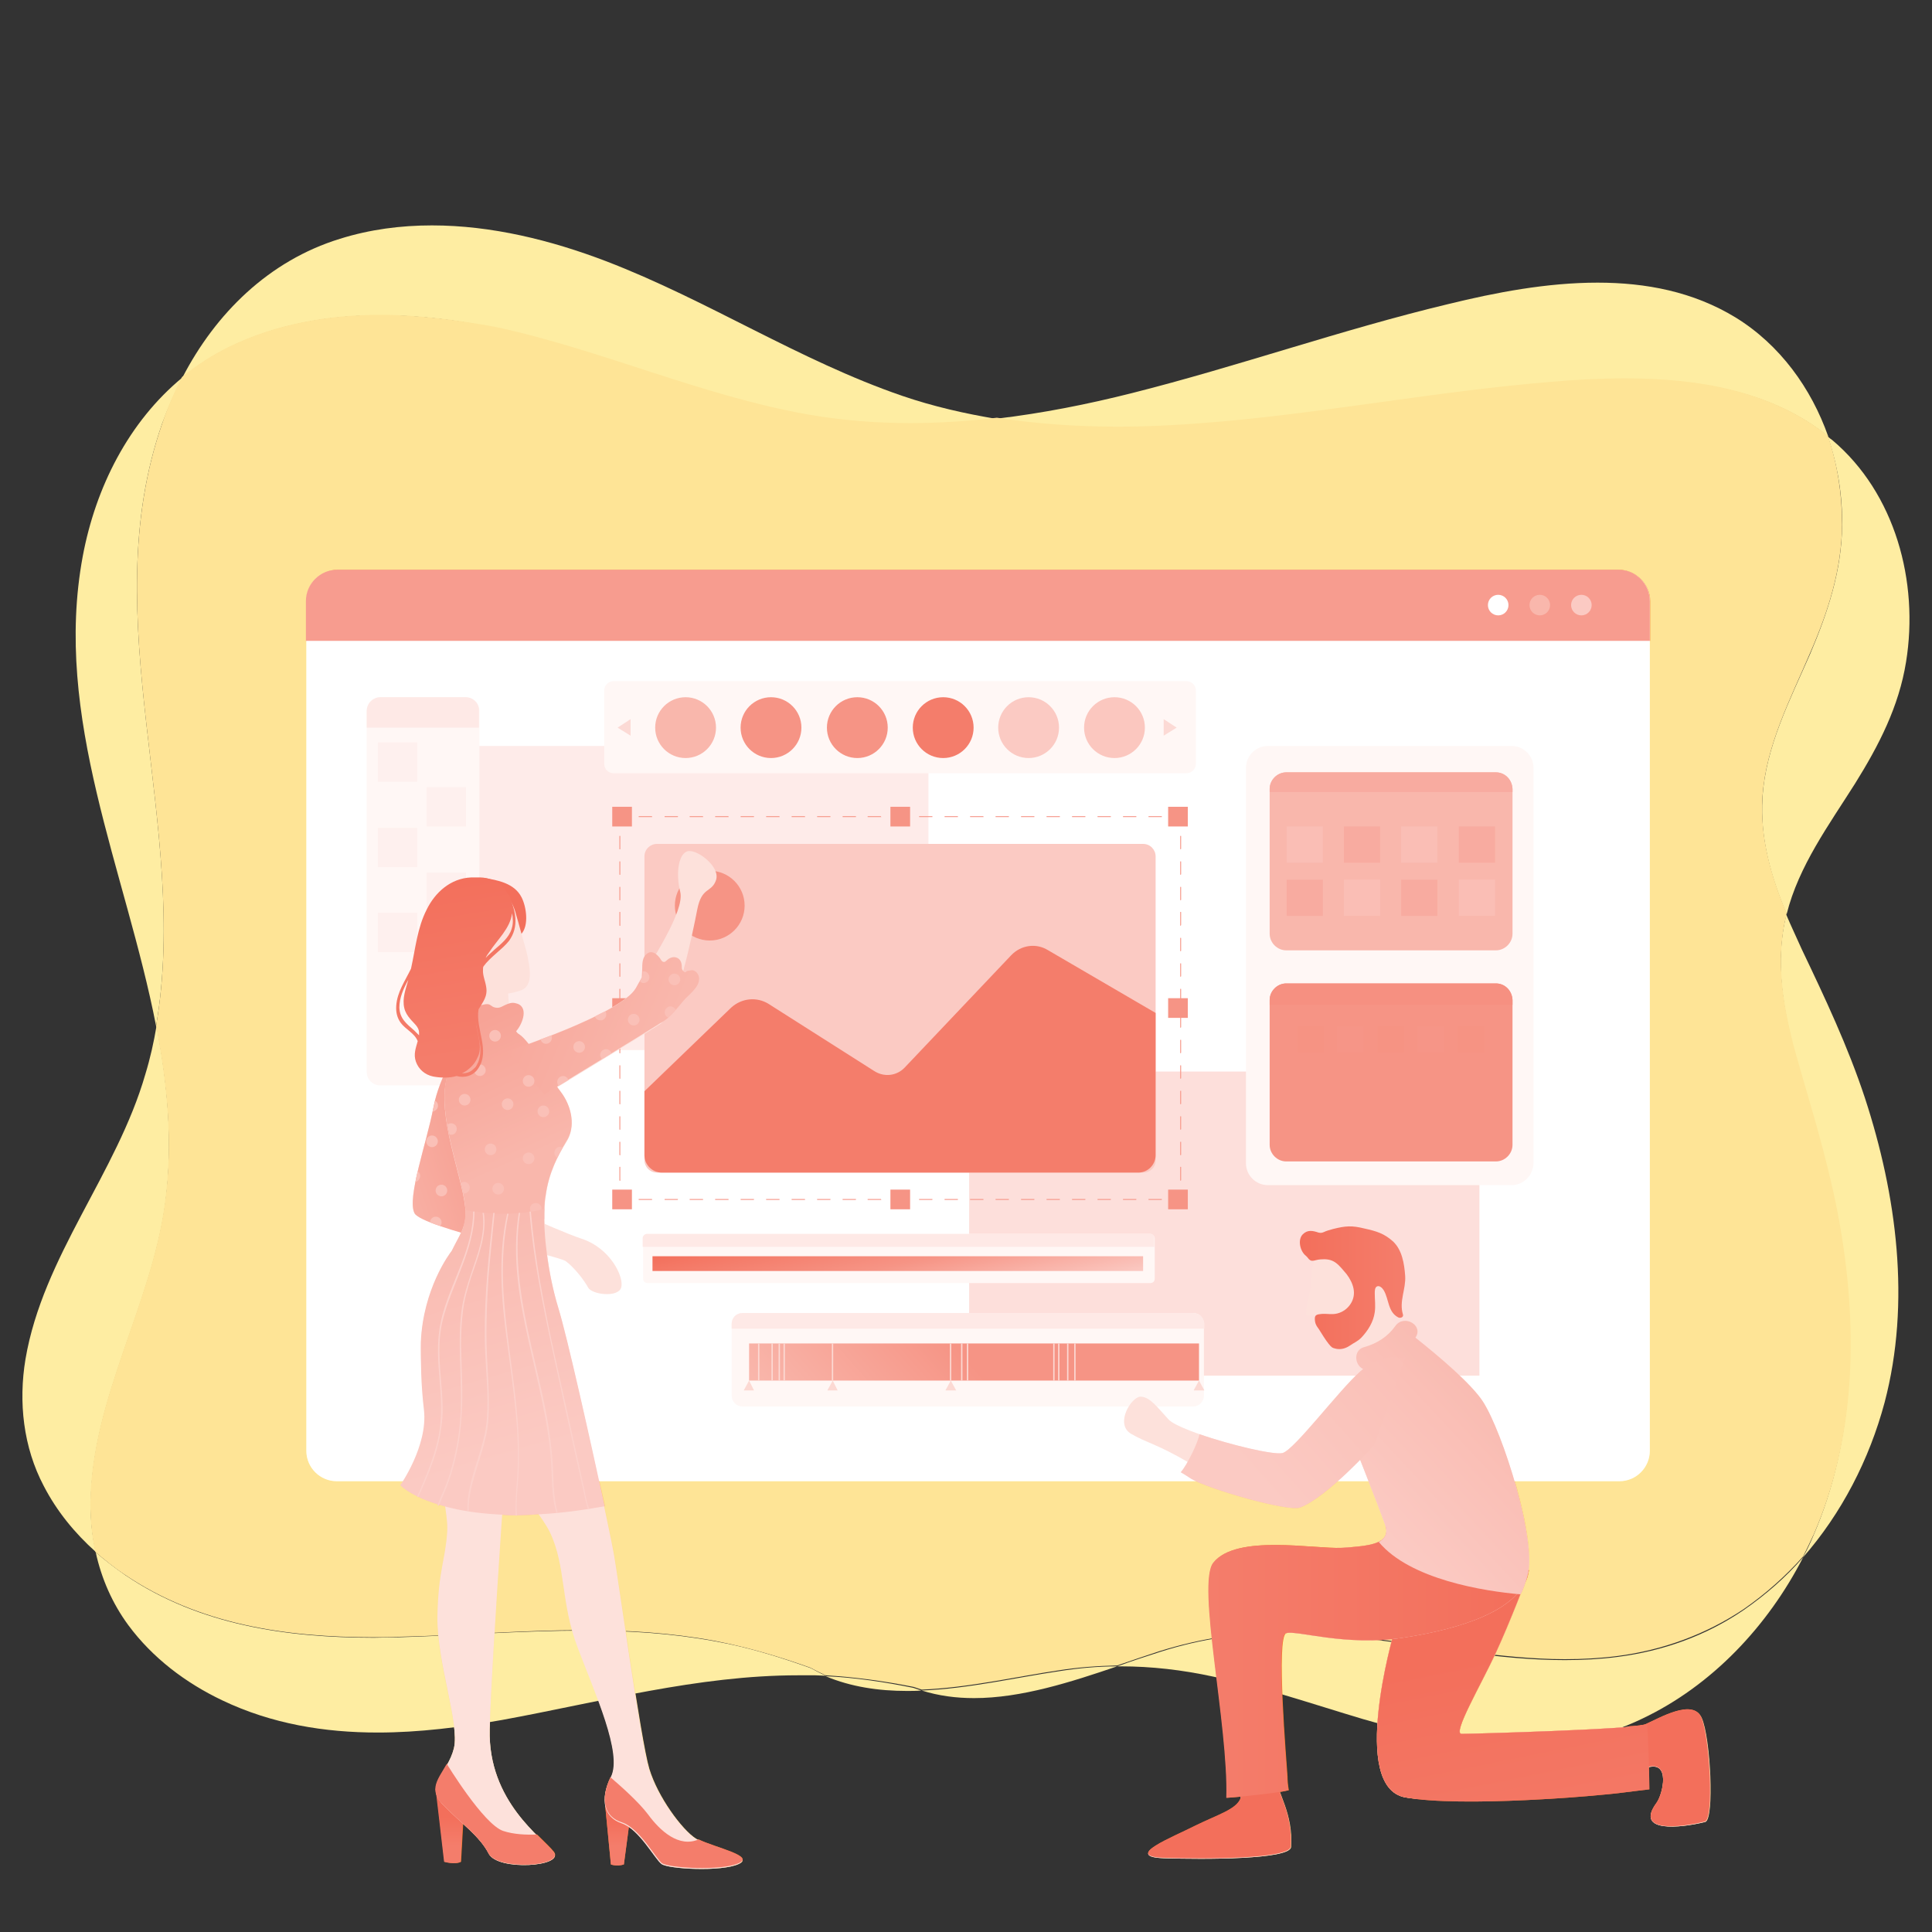 <?xml version="1.0" encoding="utf-8"?>
<!-- Generator: Adobe Illustrator 23.0.3, SVG Export Plug-In . SVG Version: 6.00 Build 0)  -->
<svg version="1.1" id="Layer_1" xmlns="http://www.w3.org/2000/svg" xmlns:xlink="http://www.w3.org/1999/xlink" x="0px" y="0px"
	 viewBox="0 0 432 432" style="enable-background:new 0 0 432 432;" xml:space="preserve">
<rect x="0" y="0" width="432" height="432" fill="#333333" stroke="none"/>
<style type="text/css">
	.st0{fill:#FEEDA2;}
	.st1{fill:#FEE496;}
	.st2{fill:#FCF6B7;}
	.st3{fill:#FFE091;}
	.st4{fill:#FEEA9D;}
	.st5{fill:#FEF6AD;}
	.st6{fill:#FCB764;}
	.st7{fill:#F7943F;}
	.st8{fill:#F7933D;}
	.st9{fill:#F79641;}
	.st10{fill:#F7903B;}
	.st11{fill:#FEE89B;}
	.st12{fill:#FFF1A5;}
	.st13{fill:url(#SVGID_1_);}
	.st14{fill:#FFD98A;}
	.st15{fill:#F57E26;}
	.st16{fill:#FECB79;}
	.st17{fill:#FEC874;}
	.st18{fill:#FFDA8B;}
	.st19{fill:#F89C49;}
	.st20{fill:url(#SVGID_2_);}
	.st21{fill:#FDBD6A;}
	.st22{fill:#FAAB57;}
	.st23{fill:url(#SVGID_3_);}
	.st24{fill:url(#SVGID_4_);}
	.st25{fill:#F37021;}
	.st26{fill:#FEE092;}
	.st27{fill:url(#SVGID_5_);}
	.st28{fill:url(#SVGID_6_);}
	.st29{fill:url(#SVGID_7_);}
	.st30{fill:#FDC06D;}
	.st31{fill:url(#SVGID_8_);}
	.st32{fill:url(#SVGID_9_);}
	.st33{fill:#FFD282;}
	.st34{fill:url(#SVGID_10_);}
	.st35{fill:url(#SVGID_11_);}
	.st36{fill:url(#SVGID_12_);}
	.st37{fill:url(#SVGID_13_);}
	.st38{fill:url(#SVGID_14_);}
	.st39{fill:url(#SVGID_15_);}
	.st40{fill:#FFFFFF;}
	.st41{fill:#FDDFDB;}
	.st42{fill:#FEEBE9;}
	.st43{fill:#FFF7F5;}
	.st44{fill:#F9B7AC;}
	.st45{fill:#F69485;}
	.st46{fill:#F69383;}
	.st47{fill:#F69587;}
	.st48{fill:#F69081;}
	.st49{fill:#FEE9E6;}
	.st50{fill:#FEF0EE;}
	.st51{fill:url(#SVGID_16_);}
	.st52{fill:#FCD9D3;}
	.st53{fill:#F47D6B;}
	.st54{fill:#FBCAC3;}
	.st55{fill:#FBC7BF;}
	.st56{fill:#FCDAD5;}
	.st57{fill:#F79C8F;}
	.st58{fill:url(#SVGID_17_);}
	.st59{fill:#FABEB5;}
	.st60{fill:#F8ABA0;}
	.st61{fill:url(#SVGID_18_);}
	.st62{fill:url(#SVGID_19_);}
	.st63{fill:#F36F5B;}
	.st64{fill:#FDE1DB;}
	.st65{fill:url(#SVGID_20_);}
	.st66{fill:url(#SVGID_21_);}
	.st67{fill:url(#SVGID_22_);}
	.st68{fill:#FAC0B7;}
	.st69{fill:url(#SVGID_23_);}
	.st70{fill:url(#SVGID_24_);}
	.st71{fill:#FCD1CB;}
	.st72{fill:url(#SVGID_25_);}
	.st73{fill:url(#SVGID_26_);}
	.st74{fill:url(#SVGID_27_);}
	.st75{fill:url(#SVGID_28_);}
	.st76{fill:url(#SVGID_29_);}
	.st77{fill:url(#SVGID_30_);}
</style>
<g>
	<g>
		<g>
			<path class="st0" d="M249.8,372.6c-4.3,0-8.7,0.4-13.1,1.1c-9.5,1.4-20.2,3.9-30.6,4.3c3.8,1.2,7.7,1.7,11.7,1.7
				C228.4,379.7,239.5,376.1,249.8,372.6 M21.4,347.1c1.3,5.9,3.7,11.4,7.3,16.3c5.4,7.3,12.8,12.9,21,16.8
				c11.1,5.3,22.9,7.2,34.8,7.2c9.2,0,18.6-1.2,27.7-2.8c21.9-4,43.8-10,66.3-10c1.3,0,2.5,0,3.8,0c0.8,0,1.6,0.1,2.4,0.1
				c-1.2-0.5-2.3-1.1-3.4-1.7c-7-2.5-14.1-4.7-21.4-6c-9.7-1.8-19.5-2.4-29.3-2.4c-13.8,0-27.7,1.1-41.5,1.5c-1.8,0-3.7,0.1-5.5,0.1
				c-19.5,0-39.1-2.8-55.6-14C25.7,350.6,23.5,348.9,21.4,347.1 M399.4,204.5c-0.1,0.3-0.2,0.7-0.2,1c-2.6,11.7,0.2,23.6,3.5,34.8
				c3.4,11.6,6.8,23.1,8.8,35c3.7,22.6,3.2,46.7-6,68c-0.7,1.7-1.5,3.4-2.4,5c8.7-9.9,14.9-22,18.3-34.7c5.9-22.4,2.7-46.4-4.4-68.1
				c-3.8-11.5-8.9-22.3-14.1-33.2C401.7,209.6,400.5,207.1,399.4,204.5 M40.8,84.4c-12,9.9-19.4,24.5-22.3,40
				c-6.7,36.1,9.6,70.1,16.4,105c7.7-44.6-14-90.9,1.4-134.8C37.6,91.1,39.1,87.7,40.8,84.4 M357.2,63.2c-11.3,0-22.8,2.2-33.4,4.8
				c-23.8,5.7-46.9,13.9-70.7,19.9c-9.9,2.5-20,4.5-30.1,5.7c8.9,1.4,18,2,27.1,2c7.9,0,15.8-0.4,23.7-1.2
				c24.4-2.2,48.5-6.8,72.9-8.8c5.5-0.4,11.2-0.8,16.9-0.8c16.1,0,32.5,2.6,45.2,12.8C405,86.8,398,77.1,388.1,71
				C378.6,65.2,368,63.2,357.2,63.2"/>
			<path class="st0" d="M184.6,374.8c5.7,2.4,11.9,3.3,18.2,3.3c1.1,0,2.1,0,3.2-0.1c-0.6-0.2-1.2-0.4-1.8-0.6
				C197.8,376.1,191.2,375.1,184.6,374.8 M403.2,348.2c-3.9,4.5-8.4,8.4-13.3,11.8c-8.5,5.8-18.1,9.2-28.3,10.5
				c-3.9,0.5-7.8,0.7-11.7,0.7c-7.2,0-14.5-0.7-21.7-1.7c-11.5-1.5-23-3.5-34.6-4.2c-2-0.1-4.1-0.2-6.1-0.2
				c-9.6,0-18.9,1.3-28.2,4.3c-3.1,1-6.2,2-9.5,3.2c0.3,0,0.5,0,0.8,0c6.9,0,13.8,0.8,20.7,2.3c11.4,2.4,22.4,6.2,33.5,9.5
				c10.7,3.1,21.6,5.8,32.8,6c0.6,0,1.2,0,1.8,0c9.6,0,19.1-1.9,27.8-6.1C382.8,376.9,395.3,363.6,403.2,348.2 M35,229.4
				c-0.6,3.6-1.4,7.2-2.5,10.8c-6.4,22.2-22.9,40.7-26.8,63.7c-1.6,9.6-0.5,19.7,4.1,28.4c2.9,5.6,6.9,10.5,11.6,14.7
				c-0.8-3.6-1.2-7.4-1.1-11.1c0.3-23.4,13.7-44.1,16.7-67.1C38.7,255.5,37.5,242.4,35,229.4 M408.7,97.6c2.2,6.4,3.3,13.2,3.2,19.9
				c-0.1,10.1-3.2,19.4-7.1,28.6c-4.5,10.3-10,20.8-10.7,32.2c-0.6,9.1,1.9,17.8,5.4,26.1c2.7-10.8,9.5-20,15.3-29.2
				c5.3-8.5,9.8-17.2,11.4-27.2c2.9-17.9-2.4-37.7-16.5-49.6C409.4,98.2,409,97.9,408.7,97.6 M96.6,50.4c-7,0-13.9,0.9-20.6,3
				c-15.9,4.9-27.8,16.7-35.2,31c3.2-2.6,6.7-4.9,10.6-6.8c10.5-5.1,22.1-7.1,33.8-7.1c8.7,0,17.4,1.1,25.7,2.9
				c23.8,5,46.1,15.3,70,19.6c7.5,1.3,15,1.9,22.6,1.9c6.5,0,13-0.4,19.5-1.2c-7.2-1.2-14.3-2.8-21.3-5.2
				c-23-7.9-43.5-21.4-66.2-30.1C123.2,53.7,109.9,50.4,96.6,50.4"/>
			<path class="st1" d="M85.1,70.4c-11.7,0-23.3,2-33.8,7.1c-3.9,1.9-7.4,4.2-10.6,6.8c-1.7,3.3-3.2,6.7-4.4,10.3
				c-15.4,44,6.3,90.2-1.4,134.8c2.5,13,3.8,26.1,2,39.4c-3,22.9-16.4,43.7-16.7,67.1c0,3.7,0.3,7.5,1.1,11.1
				c2.1,1.8,4.3,3.6,6.6,5.1c16.6,11.2,36.1,14,55.6,14c1.8,0,3.7,0,5.5-0.1c13.8-0.3,27.6-1.5,41.5-1.5c9.8,0,19.6,0.6,29.3,2.4
				c7.3,1.4,14.4,3.5,21.4,6c1.1,0.6,2.3,1.2,3.4,1.7c6.6,0.4,13.2,1.3,19.7,2.6c0.6,0.2,1.2,0.4,1.8,0.6
				c10.4-0.4,21.1-2.9,30.6-4.3c4.4-0.7,8.7-1,13.1-1.1c3.2-1.1,6.4-2.2,9.5-3.2c9.3-2.9,18.6-4.3,28.2-4.3c2,0,4,0.1,6.1,0.2
				c11.6,0.7,23.1,2.7,34.6,4.2c7.2,0.9,14.4,1.7,21.7,1.7c3.9,0,7.8-0.2,11.7-0.7c10.1-1.3,19.8-4.8,28.3-10.5
				c4.9-3.4,9.4-7.4,13.3-11.8c0.8-1.6,1.6-3.3,2.4-5c9.3-21.3,9.8-45.4,6-68c-2-11.9-5.4-23.4-8.8-35c-3.3-11.2-6.2-23.1-3.5-34.8
				c0.1-0.3,0.1-0.7,0.2-1c-3.5-8.3-6-17.1-5.4-26.1c0.8-11.5,6.3-21.9,10.7-32.2c4-9.2,7-18.5,7.1-28.6c0-6.7-1-13.5-3.2-19.9
				c-12.7-10.1-29.1-12.8-45.2-12.8c-5.7,0-11.4,0.3-16.9,0.8c-24.4,2-48.5,6.6-72.9,8.8c-7.9,0.7-15.8,1.2-23.7,1.2
				c-9.1,0-18.1-0.6-27.1-2c-6.5,0.8-13,1.2-19.5,1.2c-7.5,0-15.1-0.6-22.6-1.9c-23.9-4.2-46.3-14.5-70-19.6
				C102.5,71.6,93.8,70.4,85.1,70.4"/>
		</g>
		<path class="st2" d="M362.1,127.5H75.3c-3.8,0-6.8,3.1-6.8,6.8v190.1c0,3.8,3.1,6.8,6.8,6.8h286.8c3.8,0,6.8-3.1,6.8-6.8V134.3
			C369,130.6,365.9,127.5,362.1,127.5z"/>
		<rect x="216.7" y="239.6" class="st3" width="114.1" height="68"/>
		<rect x="93.5" y="166.8" class="st4" width="114.1" height="68"/>
		<path class="st5" d="M338,265h-54.5c-2.7,0-4.9-2.2-4.9-4.9v-88.4c0-2.7,2.2-4.9,4.9-4.9H338c2.7,0,4.9,2.2,4.9,4.9v88.4
			C342.9,262.9,340.7,265,338,265z"/>
		<path class="st6" d="M334.5,172.7h-46.9c-2,0-3.7,1.7-3.7,3.7v32.4c0,2,1.7,3.7,3.7,3.7h46.9c2,0,3.7-1.7,3.7-3.7v-32.4
			C338.2,174.3,336.5,172.7,334.5,172.7z"/>
		<g>
			<path class="st7" d="M334.5,219.9h-46.9c-2,0-3.7,1.7-3.7,3.7V256c0,2,1.7,3.7,3.7,3.7h46.9c2,0,3.7-1.7,3.7-3.7v-32.4
				C338.2,221.5,336.5,219.9,334.5,219.9z"/>
			<g>
				<rect x="290.1" y="229.4" class="st8" width="5.9" height="5.9"/>
				<rect x="299.1" y="229.4" class="st9" width="5.9" height="5.9"/>
				<rect x="308" y="229.4" class="st8" width="5.9" height="5.9"/>
				<rect x="317" y="229.4" class="st9" width="5.9" height="5.9"/>
				<rect x="326" y="229.4" class="st8" width="5.9" height="5.9"/>
			</g>
			<path class="st10" d="M334.5,219.9h-46.9c-2,0-3.7,1.7-3.7,3.7v1.1h54.3v-1.1C338.2,221.5,336.5,219.9,334.5,219.9z"/>
		</g>
		<g>
			<path class="st5" d="M104.3,155.9H85.1c-1.6,0-3,1.3-3,3v80.8c0,1.6,1.3,3,3,3h19.2c1.6,0,3-1.3,3-3v-80.8
				C107.2,157.2,105.9,155.9,104.3,155.9z"/>
			<path class="st11" d="M104.1,155.9H85.2c-1.7,0-3.1,1.4-3.1,3.1v3.7h25.1V159C107.2,157.3,105.8,155.9,104.1,155.9z"/>
			<rect x="84.6" y="166" class="st12" width="8.8" height="8.8"/>
			<rect x="95.4" y="176" class="st12" width="8.8" height="8.8"/>
			<rect x="84.6" y="185.1" class="st12" width="8.8" height="8.8"/>
			<rect x="95.4" y="195.1" class="st12" width="8.8" height="8.8"/>
			<rect x="84.6" y="204.1" class="st12" width="8.8" height="8.8"/>
			<rect x="95.4" y="214.2" class="st12" width="8.8" height="8.8"/>
		</g>
		<g>
			<path class="st5" d="M266.9,293.6H166.1c-1.3,0-2.4,1.1-2.4,2.4v16.1c0,1.3,1.1,2.4,2.4,2.4h100.8c1.3,0,2.4-1.1,2.4-2.4V296
				C269.3,294.7,268.2,293.6,266.9,293.6z"/>
			
				<linearGradient id="SVGID_1_" gradientUnits="userSpaceOnUse" x1="187.697" y1="-1056.639" x2="247.935" y2="-1110.278" gradientTransform="matrix(1 0 0 1 0 1388)">
				<stop  offset="0" style="stop-color:#FCB764"/>
				<stop  offset="0.492" style="stop-color:#F7943F"/>
				<stop  offset="1" style="stop-color:#F7943F"/>
			</linearGradient>
			<rect x="167.5" y="300.4" class="st13" width="100.6" height="8.3"/>
			<path class="st11" d="M266.9,293.6H166.1c-1.4,0-2.4,1.1-2.4,2.4v1.1h105.7V296C269.3,294.7,268.2,293.6,266.9,293.6z"/>
			<g>
				<polygon class="st14" points="167.5,308.7 166.3,310.9 167.5,310.9 168.7,310.9 				"/>
				<polygon class="st14" points="186.2,308.7 185,310.9 186.2,310.9 187.4,310.9 				"/>
				<polygon class="st14" points="212.6,308.7 211.5,310.9 212.6,310.9 213.8,310.9 				"/>
				<polygon class="st14" points="268.2,308.7 267,310.9 268.2,310.9 269.3,310.9 				"/>
			</g>
			<rect x="169.6" y="300.4" class="st14" width="0.3" height="8.3"/>
			<rect x="172.5" y="300.4" class="st14" width="0.3" height="8.3"/>
			<rect x="174.2" y="300.4" class="st14" width="0.3" height="8.3"/>
			<rect x="175.2" y="300.4" class="st14" width="0.3" height="8.3"/>
			<rect x="186.1" y="300.4" class="st14" width="0.3" height="8.3"/>
			<rect x="212.5" y="300.4" class="st14" width="0.3" height="8.3"/>
			<rect x="214.9" y="300.4" class="st14" width="0.3" height="8.3"/>
			<rect x="216.2" y="300.4" class="st14" width="0.3" height="8.3"/>
			<rect x="238.6" y="300.4" class="st14" width="0.3" height="8.3"/>
			<rect x="236.7" y="300.4" class="st14" width="0.3" height="8.3"/>
			<rect x="235.6" y="300.4" class="st14" width="0.3" height="8.3"/>
			<rect x="240.3" y="300.4" class="st14" width="0.3" height="8.3"/>
		</g>
		<g>
			<path class="st5" d="M265.4,172.9H137.2c-1.1,0-2.1-0.9-2.1-2.1v-16.4c0-1.1,0.9-2.1,2.1-2.1h128.1c1.1,0,2.1,0.9,2.1,2.1v16.4
				C267.4,172,266.5,172.9,265.4,172.9z"/>
			<g>
				<circle class="st6" cx="153.3" cy="162.7" r="6.8"/>
				<circle class="st7" cx="172.5" cy="162.7" r="6.8"/>
				<circle class="st7" cx="191.7" cy="162.7" r="6.8"/>
				<circle class="st15" cx="210.9" cy="162.7" r="6.8"/>
				<circle class="st16" cx="230.1" cy="162.7" r="6.8"/>
				<circle class="st17" cx="249.3" cy="162.7" r="6.8"/>
			</g>
			<polygon class="st18" points="138.1,162.7 141,164.5 141,162.7 141,160.8 			"/>
			<polygon class="st18" points="263.2,162.7 260.2,160.8 260.2,162.7 260.2,164.5 			"/>
		</g>
		<path class="st19" d="M362,127.4H75.5c-3.8,0-7,3.1-7,7v8.9H369v-8.9C369,130.6,365.8,127.4,362,127.4z"/>
		<circle class="st2" cx="335" cy="135.3" r="2.3"/>
		<circle class="st6" cx="344.3" cy="135.3" r="2.3"/>
		<circle class="st16" cx="353.6" cy="135.3" r="2.3"/>
		<g>
			<g>
				<path class="st16" d="M255.7,262.2H147c-1.6,0-2.8-1.3-2.8-2.8v-67.9c0-1.6,1.3-2.8,2.8-2.8h108.7c1.6,0,2.8,1.3,2.8,2.8v67.9
					C258.5,260.9,257.3,262.2,255.7,262.2z"/>
				<path class="st15" d="M226.1,213.6l-23.8,25.1c-1.8,1.9-4.6,2.2-6.8,0.8l-23.6-15c-2.7-1.7-6.1-1.3-8.4,0.8L144.2,244v14.3
					c0,2.2,1.8,3.9,3.9,3.9h106.5c2.2,0,3.9-1.8,3.9-3.9v-31.8l-24-14C231.8,210.8,228.3,211.3,226.1,213.6z"/>
				<circle class="st7" cx="158.8" cy="202.5" r="7.8"/>
			</g>
			<g>
				<g>
					<path class="st7" d="M264,268.3h-1.4c-0.1,0-0.1,0-0.1-0.1c0-0.1,0-0.1,0.1-0.1h1.3v-1.3c0-0.1,0-0.1,0.1-0.1s0.1,0,0.1,0.1
						v1.4C264.1,268.2,264.1,268.3,264,268.3z"/>
					<path class="st7" d="M259.8,268.3h-2.8c-0.1,0-0.1,0-0.1-0.1c0-0.1,0-0.1,0.1-0.1h2.8c0.1,0,0.1,0,0.1,0.1
						C259.9,268.2,259.8,268.3,259.8,268.3z M254.1,268.3h-2.8c-0.1,0-0.1,0-0.1-0.1c0-0.1,0-0.1,0.1-0.1h2.8c0.1,0,0.1,0,0.1,0.1
						C254.2,268.2,254.1,268.3,254.1,268.3z M248.4,268.3h-2.8c-0.1,0-0.1,0-0.1-0.1c0-0.1,0-0.1,0.1-0.1h2.8c0.1,0,0.1,0,0.1,0.1
						C248.5,268.2,248.4,268.3,248.4,268.3z M242.7,268.3h-2.8c-0.1,0-0.1,0-0.1-0.1c0-0.1,0-0.1,0.1-0.1h2.8c0.1,0,0.1,0,0.1,0.1
						C242.8,268.2,242.7,268.3,242.7,268.3z M237,268.3h-2.8c-0.1,0-0.1,0-0.1-0.1c0-0.1,0-0.1,0.1-0.1h2.8c0.1,0,0.1,0,0.1,0.1
						C237.1,268.2,237,268.3,237,268.3z M231.3,268.3h-2.8c-0.1,0-0.1,0-0.1-0.1c0-0.1,0-0.1,0.1-0.1h2.8c0.1,0,0.1,0,0.1,0.1
						C231.4,268.2,231.3,268.3,231.3,268.3z M225.6,268.3h-2.8c-0.1,0-0.1,0-0.1-0.1c0-0.1,0-0.1,0.1-0.1h2.8c0.1,0,0.1,0,0.1,0.1
						C225.7,268.2,225.6,268.3,225.6,268.3z M219.9,268.3H217c-0.1,0-0.1,0-0.1-0.1c0-0.1,0-0.1,0.1-0.1h2.8c0.1,0,0.1,0,0.1,0.1
						C220,268.2,219.9,268.3,219.9,268.3z M214.2,268.3h-2.8c-0.1,0-0.1,0-0.1-0.1c0-0.1,0-0.1,0.1-0.1h2.8c0.1,0,0.1,0,0.1,0.1
						C214.3,268.2,214.2,268.3,214.2,268.3z M208.5,268.3h-2.8c-0.1,0-0.1,0-0.1-0.1c0-0.1,0-0.1,0.1-0.1h2.8c0.1,0,0.1,0,0.1,0.1
						C208.6,268.2,208.5,268.3,208.5,268.3z M202.8,268.3h-2.8c-0.1,0-0.1,0-0.1-0.1c0-0.1,0-0.1,0.1-0.1h2.8c0.1,0,0.1,0,0.1,0.1
						C202.9,268.2,202.8,268.3,202.8,268.3z M197.1,268.3h-2.9c-0.1,0-0.1,0-0.1-0.1c0-0.1,0-0.1,0.1-0.1h2.8c0.1,0,0.1,0,0.1,0.1
						C197.2,268.2,197.1,268.3,197.1,268.3z M191.4,268.3h-2.8c-0.1,0-0.1,0-0.1-0.1c0-0.1,0-0.1,0.1-0.1h2.8c0.1,0,0.1,0,0.1,0.1
						C191.5,268.2,191.4,268.3,191.4,268.3z M185.7,268.3h-2.8c-0.1,0-0.1,0-0.1-0.1c0-0.1,0-0.1,0.1-0.1h2.8c0.1,0,0.1,0,0.1,0.1
						C185.8,268.2,185.7,268.3,185.7,268.3z M180,268.3h-2.8c-0.1,0-0.1,0-0.1-0.1c0-0.1,0-0.1,0.1-0.1h2.8c0.1,0,0.1,0,0.1,0.1
						C180.1,268.2,180.1,268.3,180,268.3z M174.3,268.3h-2.8c-0.1,0-0.1,0-0.1-0.1c0-0.1,0-0.1,0.1-0.1h2.8c0.1,0,0.1,0,0.1,0.1
						C174.4,268.2,174.3,268.3,174.3,268.3z M168.6,268.3h-2.8c-0.1,0-0.1,0-0.1-0.1c0-0.1,0-0.1,0.1-0.1h2.8c0.1,0,0.1,0,0.1,0.1
						C168.7,268.2,168.6,268.3,168.6,268.3z M162.9,268.3H160c-0.1,0-0.1,0-0.1-0.1c0-0.1,0-0.1,0.1-0.1h2.8c0.1,0,0.1,0,0.1,0.1
						C163,268.2,163,268.3,162.9,268.3z M157.2,268.3h-2.8c-0.1,0-0.1,0-0.1-0.1c0-0.1,0-0.1,0.1-0.1h2.8c0.1,0,0.1,0,0.1,0.1
						C157.3,268.2,157.3,268.3,157.2,268.3z M151.5,268.3h-2.8c-0.1,0-0.1,0-0.1-0.1c0-0.1,0-0.1,0.1-0.1h2.8c0.1,0,0.1,0,0.1,0.1
						C151.6,268.2,151.5,268.3,151.5,268.3z M145.8,268.3h-2.8c-0.1,0-0.1,0-0.1-0.1c0-0.1,0-0.1,0.1-0.1h2.8c0.1,0,0.1,0,0.1,0.1
						C145.9,268.2,145.9,268.3,145.8,268.3z"/>
					<path class="st7" d="M140.1,268.3h-1.4c-0.1,0-0.1,0-0.1-0.1v-1.4c0-0.1,0-0.1,0.1-0.1s0.1,0,0.1,0.1v1.3h1.3
						c0.1,0,0.1,0,0.1,0.1C140.2,268.2,140.2,268.3,140.1,268.3z"/>
					<path class="st7" d="M138.7,264c-0.1,0-0.1,0-0.1-0.1V261c0-0.1,0-0.1,0.1-0.1s0.1,0,0.1,0.1v2.8
						C138.8,264,138.8,264,138.7,264z M138.7,258.3c-0.1,0-0.1,0-0.1-0.1v-2.8c0-0.1,0-0.1,0.1-0.1s0.1,0,0.1,0.1v2.8
						C138.8,258.3,138.8,258.3,138.7,258.3z M138.7,252.6c-0.1,0-0.1,0-0.1-0.1v-2.8c0-0.1,0-0.1,0.1-0.1s0.1,0,0.1,0.1v2.8
						C138.8,252.5,138.8,252.6,138.7,252.6z M138.7,246.9c-0.1,0-0.1,0-0.1-0.1v-2.8c0-0.1,0-0.1,0.1-0.1s0.1,0,0.1,0.1v2.8
						C138.8,246.9,138.8,246.9,138.7,246.9z M138.7,241.2c-0.1,0-0.1,0-0.1-0.1v-2.8c0-0.1,0-0.1,0.1-0.1s0.1,0,0.1,0.1v2.8
						C138.8,241.1,138.8,241.2,138.7,241.2z M138.7,235.5c-0.1,0-0.1,0-0.1-0.1v-2.8c0-0.1,0-0.1,0.1-0.1s0.1,0,0.1,0.1v2.8
						C138.8,235.4,138.8,235.5,138.7,235.5z M138.7,229.8c-0.1,0-0.1,0-0.1-0.1v-2.8c0-0.1,0-0.1,0.1-0.1s0.1,0,0.1,0.1v2.8
						C138.8,229.7,138.8,229.8,138.7,229.8z M138.7,224.1c-0.1,0-0.1,0-0.1-0.1v-2.8c0-0.1,0-0.1,0.1-0.1s0.1,0,0.1,0.1v2.8
						C138.8,224,138.8,224.1,138.7,224.1z M138.7,218.4c-0.1,0-0.1,0-0.1-0.1v-2.8c0-0.1,0-0.1,0.1-0.1s0.1,0,0.1,0.1v2.8
						C138.8,218.3,138.8,218.4,138.7,218.4z M138.7,212.7c-0.1,0-0.1,0-0.1-0.1v-2.8c0-0.1,0-0.1,0.1-0.1s0.1,0,0.1,0.1v2.8
						C138.8,212.6,138.8,212.7,138.7,212.7z M138.7,207c-0.1,0-0.1,0-0.1-0.1V204c0-0.1,0-0.1,0.1-0.1s0.1,0,0.1,0.1v2.8
						C138.8,206.9,138.8,207,138.7,207z M138.7,201.3c-0.1,0-0.1,0-0.1-0.1v-2.8c0-0.1,0-0.1,0.1-0.1s0.1,0,0.1,0.1v2.8
						C138.8,201.2,138.8,201.3,138.7,201.3z M138.7,195.6c-0.1,0-0.1,0-0.1-0.1v-2.8c0-0.1,0-0.1,0.1-0.1s0.1,0,0.1,0.1v2.8
						C138.8,195.5,138.8,195.6,138.7,195.6z M138.7,189.9c-0.1,0-0.1,0-0.1-0.1v-2.8c0-0.1,0-0.1,0.1-0.1s0.1,0,0.1,0.1v2.8
						C138.8,189.8,138.8,189.9,138.7,189.9z"/>
					<path class="st7" d="M138.7,184.1c-0.1,0-0.1,0-0.1-0.1v-1.4c0-0.1,0-0.1,0.1-0.1h1.4c0.1,0,0.1,0,0.1,0.1c0,0.1,0,0.1-0.1,0.1
						h-1.3v1.3C138.8,184.1,138.8,184.1,138.7,184.1z"/>
					<path class="st7" d="M259.8,182.7h-2.8c-0.1,0-0.1,0-0.1-0.1c0-0.1,0-0.1,0.1-0.1h2.8c0.1,0,0.1,0,0.1,0.1
						C259.9,182.7,259.8,182.7,259.8,182.7z M254.1,182.7h-2.8c-0.1,0-0.1,0-0.1-0.1c0-0.1,0-0.1,0.1-0.1h2.8c0.1,0,0.1,0,0.1,0.1
						C254.2,182.7,254.1,182.7,254.1,182.7z M248.4,182.7h-2.8c-0.1,0-0.1,0-0.1-0.1c0-0.1,0-0.1,0.1-0.1h2.8c0.1,0,0.1,0,0.1,0.1
						C248.5,182.7,248.4,182.7,248.4,182.7z M242.7,182.7h-2.8c-0.1,0-0.1,0-0.1-0.1c0-0.1,0-0.1,0.1-0.1h2.8c0.1,0,0.1,0,0.1,0.1
						C242.8,182.7,242.7,182.7,242.7,182.7z M237,182.7h-2.8c-0.1,0-0.1,0-0.1-0.1c0-0.1,0-0.1,0.1-0.1h2.8c0.1,0,0.1,0,0.1,0.1
						C237.1,182.7,237,182.7,237,182.7z M231.3,182.7h-2.8c-0.1,0-0.1,0-0.1-0.1c0-0.1,0-0.1,0.1-0.1h2.8c0.1,0,0.1,0,0.1,0.1
						C231.4,182.7,231.3,182.7,231.3,182.7z M225.6,182.7h-2.8c-0.1,0-0.1,0-0.1-0.1c0-0.1,0-0.1,0.1-0.1h2.8c0.1,0,0.1,0,0.1,0.1
						C225.7,182.7,225.6,182.7,225.6,182.7z M219.9,182.7H217c-0.1,0-0.1,0-0.1-0.1c0-0.1,0-0.1,0.1-0.1h2.8c0.1,0,0.1,0,0.1,0.1
						C220,182.7,219.9,182.7,219.9,182.7z M214.2,182.7h-2.8c-0.1,0-0.1,0-0.1-0.1c0-0.1,0-0.1,0.1-0.1h2.8c0.1,0,0.1,0,0.1,0.1
						C214.3,182.7,214.2,182.7,214.2,182.7z M208.5,182.7h-2.8c-0.1,0-0.1,0-0.1-0.1c0-0.1,0-0.1,0.1-0.1h2.8c0.1,0,0.1,0,0.1,0.1
						C208.6,182.7,208.5,182.7,208.5,182.7z M202.8,182.7h-2.8c-0.1,0-0.1,0-0.1-0.1c0-0.1,0-0.1,0.1-0.1h2.8c0.1,0,0.1,0,0.1,0.1
						C202.9,182.7,202.8,182.7,202.8,182.7z M197.1,182.7h-2.9c-0.1,0-0.1,0-0.1-0.1c0-0.1,0-0.1,0.1-0.1h2.8c0.1,0,0.1,0,0.1,0.1
						C197.2,182.7,197.1,182.7,197.1,182.7z M191.4,182.7h-2.8c-0.1,0-0.1,0-0.1-0.1c0-0.1,0-0.1,0.1-0.1h2.8c0.1,0,0.1,0,0.1,0.1
						C191.5,182.7,191.4,182.7,191.4,182.7z M185.7,182.7h-2.8c-0.1,0-0.1,0-0.1-0.1c0-0.1,0-0.1,0.1-0.1h2.8c0.1,0,0.1,0,0.1,0.1
						C185.8,182.7,185.7,182.7,185.7,182.7z M180,182.7h-2.8c-0.1,0-0.1,0-0.1-0.1c0-0.1,0-0.1,0.1-0.1h2.8c0.1,0,0.1,0,0.1,0.1
						C180.1,182.7,180.1,182.7,180,182.7z M174.3,182.7h-2.8c-0.1,0-0.1,0-0.1-0.1c0-0.1,0-0.1,0.1-0.1h2.8c0.1,0,0.1,0,0.1,0.1
						C174.4,182.7,174.3,182.7,174.3,182.7z M168.6,182.7h-2.8c-0.1,0-0.1,0-0.1-0.1c0-0.1,0-0.1,0.1-0.1h2.8c0.1,0,0.1,0,0.1,0.1
						C168.7,182.7,168.6,182.7,168.6,182.7z M162.9,182.7H160c-0.1,0-0.1,0-0.1-0.1c0-0.1,0-0.1,0.1-0.1h2.8c0.1,0,0.1,0,0.1,0.1
						C163,182.7,163,182.7,162.9,182.7z M157.2,182.7h-2.8c-0.1,0-0.1,0-0.1-0.1c0-0.1,0-0.1,0.1-0.1h2.8c0.1,0,0.1,0,0.1,0.1
						C157.3,182.7,157.3,182.7,157.2,182.7z M151.5,182.7h-2.8c-0.1,0-0.1,0-0.1-0.1c0-0.1,0-0.1,0.1-0.1h2.8c0.1,0,0.1,0,0.1,0.1
						C151.6,182.7,151.5,182.7,151.5,182.7z M145.8,182.7h-2.8c-0.1,0-0.1,0-0.1-0.1c0-0.1,0-0.1,0.1-0.1h2.8c0.1,0,0.1,0,0.1,0.1
						C145.9,182.7,145.9,182.7,145.8,182.7z"/>
					<path class="st7" d="M264,184.1c-0.1,0-0.1,0-0.1-0.1v-1.3h-1.3c-0.1,0-0.1,0-0.1-0.1c0-0.1,0-0.1,0.1-0.1h1.4
						c0.1,0,0.1,0,0.1,0.1v1.4C264.1,184.1,264.1,184.1,264,184.1z"/>
					<path class="st7" d="M264,264c-0.1,0-0.1,0-0.1-0.1V261c0-0.1,0-0.1,0.1-0.1s0.1,0,0.1,0.1v2.8C264.1,264,264.1,264,264,264z
						 M264,258.3c-0.1,0-0.1,0-0.1-0.1v-2.8c0-0.1,0-0.1,0.1-0.1s0.1,0,0.1,0.1v2.8C264.1,258.3,264.1,258.3,264,258.3z M264,252.6
						c-0.1,0-0.1,0-0.1-0.1v-2.8c0-0.1,0-0.1,0.1-0.1s0.1,0,0.1,0.1v2.8C264.1,252.5,264.1,252.6,264,252.6z M264,246.9
						c-0.1,0-0.1,0-0.1-0.1v-2.8c0-0.1,0-0.1,0.1-0.1s0.1,0,0.1,0.1v2.8C264.1,246.9,264.1,246.9,264,246.9z M264,241.2
						c-0.1,0-0.1,0-0.1-0.1v-2.8c0-0.1,0-0.1,0.1-0.1s0.1,0,0.1,0.1v2.8C264.1,241.1,264.1,241.2,264,241.2z M264,235.5
						c-0.1,0-0.1,0-0.1-0.1v-2.8c0-0.1,0-0.1,0.1-0.1s0.1,0,0.1,0.1v2.8C264.1,235.4,264.1,235.5,264,235.5z M264,229.8
						c-0.1,0-0.1,0-0.1-0.1v-2.8c0-0.1,0-0.1,0.1-0.1s0.1,0,0.1,0.1v2.8C264.1,229.7,264.1,229.8,264,229.8z M264,224.1
						c-0.1,0-0.1,0-0.1-0.1v-2.8c0-0.1,0-0.1,0.1-0.1s0.1,0,0.1,0.1v2.8C264.1,224,264.1,224.1,264,224.1z M264,218.4
						c-0.1,0-0.1,0-0.1-0.1v-2.8c0-0.1,0-0.1,0.1-0.1s0.1,0,0.1,0.1v2.8C264.1,218.3,264.1,218.4,264,218.4z M264,212.7
						c-0.1,0-0.1,0-0.1-0.1v-2.8c0-0.1,0-0.1,0.1-0.1s0.1,0,0.1,0.1v2.8C264.1,212.6,264.1,212.7,264,212.7z M264,207
						c-0.1,0-0.1,0-0.1-0.1V204c0-0.1,0-0.1,0.1-0.1s0.1,0,0.1,0.1v2.8C264.1,206.9,264.1,207,264,207z M264,201.3
						c-0.1,0-0.1,0-0.1-0.1v-2.8c0-0.1,0-0.1,0.1-0.1s0.1,0,0.1,0.1v2.8C264.1,201.2,264.1,201.3,264,201.3z M264,195.6
						c-0.1,0-0.1,0-0.1-0.1v-2.8c0-0.1,0-0.1,0.1-0.1s0.1,0,0.1,0.1v2.8C264.1,195.5,264.1,195.6,264,195.6z M264,189.9
						c-0.1,0-0.1,0-0.1-0.1v-2.8c0-0.1,0-0.1,0.1-0.1s0.1,0,0.1,0.1v2.8C264.1,189.8,264.1,189.9,264,189.9z"/>
				</g>
				<rect x="137" y="180.4" class="st7" width="4.4" height="4.4"/>
				<rect x="137" y="266" class="st7" width="4.4" height="4.4"/>
				<rect x="261.2" y="180.4" class="st7" width="4.4" height="4.4"/>
				<rect x="137" y="223.2" class="st7" width="4.4" height="4.4"/>
				<rect x="261.2" y="223.2" class="st7" width="4.4" height="4.4"/>
				<rect x="261.2" y="266" class="st7" width="4.4" height="4.4"/>
				<g>
					<rect x="199.2" y="180.4" class="st7" width="4.4" height="4.4"/>
					<rect x="199.2" y="266" class="st7" width="4.4" height="4.4"/>
				</g>
			</g>
		</g>
		<g>
			<path class="st5" d="M257.2,275.9H144.8c-0.6,0-1,0.4-1,1v9c0,0.6,0.4,1,1,1h112.4c0.6,0,1-0.4,1-1v-9
				C258.2,276.4,257.8,275.9,257.2,275.9z"/>
			
				<linearGradient id="SVGID_2_" gradientUnits="userSpaceOnUse" x1="203.224" y1="-1093.215" x2="198.299" y2="-1117.658" gradientTransform="matrix(1 0 0 1 0 1388)">
				<stop  offset="0" style="stop-color:#FECB79"/>
				<stop  offset="0.492" style="stop-color:#F7943F"/>
				<stop  offset="1" style="stop-color:#F37021"/>
			</linearGradient>
			<rect x="145.9" y="280.9" class="st20" width="109.7" height="3.3"/>
			<path class="st11" d="M257.3,275.9H144.8c-0.5,0-1,0.4-1,1v1.9h114.4v-1.9C258.2,276.3,257.8,275.9,257.3,275.9z"/>
		</g>
		<g>
			<rect x="287.7" y="184.8" class="st21" width="8.1" height="8.1"/>
			<rect x="300.5" y="184.8" class="st22" width="8.1" height="8.1"/>
			<rect x="313.4" y="184.8" class="st21" width="8.1" height="8.1"/>
			<rect x="326.2" y="184.8" class="st22" width="8.1" height="8.1"/>
			<rect x="287.7" y="196.7" class="st22" width="8.1" height="8.1"/>
			<rect x="300.5" y="196.7" class="st21" width="8.1" height="8.1"/>
			<rect x="313.4" y="196.7" class="st22" width="8.1" height="8.1"/>
			<rect x="326.2" y="196.7" class="st21" width="8.1" height="8.1"/>
		</g>
		<path class="st22" d="M334.5,172.7h-46.9c-2,0-3.7,1.7-3.7,3.7v0.7h54.3v-0.7C338.2,174.3,336.5,172.7,334.5,172.7z"/>
		
			<linearGradient id="SVGID_3_" gradientUnits="userSpaceOnUse" x1="138.2" y1="-975.184" x2="138.2" y2="-980.981" gradientTransform="matrix(1 0 0 1 0 1388)">
			<stop  offset="0" style="stop-color:#F57E26"/>
			<stop  offset="1" style="stop-color:#F37021"/>
		</linearGradient>
		<path class="st23" d="M135.3,403.5l1.3,13.4c0,0,1.3,0.5,2.9,0l1.5-11.3L135.3,403.5z"/>
		
			<linearGradient id="SVGID_4_" gradientUnits="userSpaceOnUse" x1="100.66" y1="-975.301" x2="100.66" y2="-981.718" gradientTransform="matrix(1 0 0 1 0 1388)">
			<stop  offset="0" style="stop-color:#F57E26"/>
			<stop  offset="1" style="stop-color:#F37021"/>
		</linearGradient>
		<path class="st24" d="M97.5,400l1.9,16.3c0,0,2.4,0.7,3.7,0l0.7-12.4L97.5,400z"/>
		<path class="st25" d="M116.6,200.6c-1.6-3.1-5.3-3.8-8.4-4.3c-1-0.2-1.5,1.4-0.4,1.6c0.1,0,0.2,0,0.2,0c0,3.3,0.1,6.7,2.2,9.4
			c1.4,1.8,4.5,3.7,6.4,1.5C118.4,206.9,117.7,202.7,116.6,200.6z"/>
		<path class="st26" d="M102.8,234c0,0-4.5,6.3-5.9,13.7c-1.4,7.5-6,20.3-4.2,23.6c1.8,3.2,32,9.4,33.8,10.7s4.1,4.2,5,5.9
			c0.9,1.6,6.7,2.3,7.4,0c0.7-2.3-2.4-8.8-8.8-10.9c-6.3-2.1-23.9-10.4-23.9-10.4L102.8,234z"/>
		
			<linearGradient id="SVGID_5_" gradientUnits="userSpaceOnUse" x1="81.094" y1="-1124.098" x2="102.425" y2="-1131.101" gradientTransform="matrix(1 0 0 1 0 1388)">
			<stop  offset="0" style="stop-color:#FCB764"/>
			<stop  offset="1" style="stop-color:#F9A44E"/>
		</linearGradient>
		<path class="st27" d="M113.5,271.8l2.1-0.9c-5.1-2.3-9.4-4.3-9.4-4.3l-3.4-32.6c0,0-4.5,6.3-5.9,13.7c-1.4,7.5-6,20.3-4.2,23.6
			c0.9,1.6,8.8,4,16.8,6.1L113.5,271.8z"/>
		<path class="st26" d="M101.1,279.7c0,0-6.9,8.7-7,21.9c0,13.3,6.3,34.2,5.9,40.8c-0.4,6.5-2,8.7-2.2,19.1s5,23.9,3.7,29.4
			c-1.4,5.7-6.7,8.2-2.4,12.7c4.1,4.2,8.2,7,10.2,10.9c2,3.9,16.9,2.9,14.5-0.3c-2.4-3.2-14.7-11.3-14.3-27.5s4.8-76.9,4.8-76.9
			L101.1,279.7z"/>
		<path class="st26" d="M113.7,219.9c0,0-0.2,9.8,2.4,11.4c2.7,1.6,6.6,9.3,9.3,12.8s3.3,8,1.4,11.2c-2,3.2-4,7-4.7,12.3
			c-0.7,5.3,0.1,15.8,2.8,24.8c2.8,9,11.9,51.5,12.5,55.3c0.7,3.7,5.9,41.5,7.8,47.8c1.9,6.3,7.3,13.6,10.4,15.6
			c3.1,2,13.5,3.9,9.6,5.7s-15.8,1.1-17.2,0c-1.5-1.1-5-7.8-8.9-9.1c-3.9-1.3-5-5.2-2.4-10.4c2.6-5.2-3.5-18.5-7.4-28.8
			c-3.9-10.2-2.6-18.2-6.2-25.8c-3.6-7.7-28.9-33.9-25.9-50.1c2.9-15.6,7.9-15.6,7-22.7c-0.8-7.2-6.3-20.3-4.1-28.7
			c2.2-8.4,6.4-10.3,6.2-16.9c-0.2-6.6,0.5-8,0.5-8L113.7,219.9z"/>
		<path class="st26" d="M113.5,235c0,0,25.5-8.3,28.8-14.2c3.3-5.9,10.9-17.1,9.8-21.4c-1.1-4.3-0.3-8.9,1.9-9.1s7.1,3.6,6.1,6.5
			c-1,2.9-3.2,1.4-4.2,6.6c-1,5.2-4.7,23.3-8.3,25.6c-3.6,2.3-25.6,15.7-25.6,15.7L113.5,235z"/>
		<path class="st26" d="M116.7,221.4c2.5-1,2.1-4.5,1.1-8.7l-1.4-5c-0.3-1.1-0.6-2.2-0.9-3.2c-1.8-7.2-8.5-8-8.5-8
			c-14.9,5.4-9.9,16.2-6.3,21.7C104.2,223.7,113.4,222.7,116.7,221.4z"/>
		
			<linearGradient id="SVGID_6_" gradientUnits="userSpaceOnUse" x1="115.108" y1="-1127.878" x2="101.596" y2="-1157.247" gradientTransform="matrix(1 0 0 1 0 1388)">
			<stop  offset="0" style="stop-color:#FCB764"/>
			<stop  offset="1" style="stop-color:#F9A44E"/>
		</linearGradient>
		<path class="st28" d="M125.4,244c-2.7-3.5-6.6-11.1-9.3-12.8c-0.2-0.1-0.4-0.3-0.6-0.6c1.5-1.7,3-5.7-0.2-6.3
			c-0.8-0.2-1.5,0.1-2.2,0.4c-0.9,0.4-1.4,0.9-2.6,0.5c-0.3-0.1-0.6-0.4-1-0.6c-1-0.3-1.8,0.4-2.7,0.2c-0.9-0.2-1.5-0.8-2.4-0.8
			c-3.8-0.1-1.3,4.9,0.1,6.8c-1.4,2.6-3.3,5.3-4.5,10.1c-2.2,8.4,3.3,21.6,4.1,28.7c0.2,1.9,0,3.3-0.4,4.7
			c6.5,1.8,14.3-0.4,18.1-1.7c0-2,0-3.8,0.3-5.2c0.7-5.3,2.8-9.1,4.7-12.3C128.7,252.1,128.1,247.5,125.4,244z"/>
		
			<linearGradient id="SVGID_7_" gradientUnits="userSpaceOnUse" x1="147.982" y1="-1153.768" x2="106.674" y2="-1171.424" gradientTransform="matrix(1 0 0 1 0 1388)">
			<stop  offset="0" style="stop-color:#FCB764"/>
			<stop  offset="1" style="stop-color:#F9A44E"/>
		</linearGradient>
		<path class="st29" d="M155.7,217.3c-0.7-0.6-1.2-0.3-1.9-0.2c-0.2,0-0.3,0.3-0.5,0.3c-0.3,0-0.6-0.5-0.7-0.7
			c-0.1-0.3,0-0.8-0.1-1.1c-0.1-0.7-0.5-1.3-1.2-1.5c-0.6-0.2-1.2,0-1.7,0.3c-0.3,0.2-0.7,0.7-1,0.7c-0.5,0-0.7-0.5-0.9-0.8
			c-0.8-1.1-2.1-2.1-3.3-0.7c-0.7,0.8-0.7,2.1-0.7,3.1c0,0.6-0.1,1.3-0.1,1.9c-0.5,0.8-0.9,1.6-1.3,2.3
			c-3.3,5.9-28.8,14.2-28.8,14.2l8.3,9.6c0,0,22-13.4,25.6-15.7c0.1-0.1,0.2-0.1,0.3-0.2c2.1-1,3.9-3.5,5.2-5
			c1.1-1.3,3.4-2.9,3.5-4.7C156.4,218.4,156.1,217.7,155.7,217.3z"/>
		<path class="st15" d="M123.9,414.1c-0.7-0.9-2.1-2.2-3.8-3.9c-2.2,0.1-5.1,0-7.5-0.8c-4.4-1.5-12.6-15-12.6-15l0,0
			c-1.9,3.4-4.2,5.7-0.9,9.1c4.1,4.2,8.2,7,10.2,10.9C111.3,418.3,126.2,417.4,123.9,414.1z"/>
		<path class="st15" d="M156.2,411.3c-4.4,1.9-8.6-1.9-11.3-5.6c-2.2-2.9-6.2-6.4-8.4-8.3c-2.4,5.1-1.3,8.9,2.6,10.1
			c3.9,1.3,7.5,8,8.9,9.1c1.5,1.1,13.3,1.8,17.2,0C168.9,415,159.9,413.1,156.2,411.3z"/>
		<g>
			<ellipse class="st30" cx="96.6" cy="255.2" rx="1.3" ry="1.3"/>
			<ellipse class="st30" cx="98.8" cy="266.2" rx="1.3" ry="1.3"/>
			<path class="st30" d="M97.7,248c0.4-0.6,0.3-1.4-0.3-1.8c0,0-0.1,0-0.1,0c-0.1,0.5-0.3,1.1-0.4,1.6c0,0.3-0.1,0.5-0.2,0.8
				C97.1,248.5,97.5,248.3,97.7,248z"/>
			<path class="st30" d="M93.8,263.7c0.4-0.6,0.3-1.4-0.3-1.8c0,0,0,0,0,0c-0.2,0.8-0.4,1.6-0.5,2.4
				C93.2,264.2,93.6,264.1,93.8,263.7z"/>
			<path class="st30" d="M98.5,274.1c0.4-0.6,0.3-1.4-0.3-1.8c-0.6-0.4-1.4-0.3-1.8,0.3c-0.2,0.2-0.2,0.5-0.2,0.7
				C96.8,273.6,97.6,273.9,98.5,274.1C98.5,274.1,98.5,274.1,98.5,274.1z"/>
		</g>
		<g>
			<ellipse class="st30" cx="109.7" cy="257" rx="1.3" ry="1.3"/>
			<path class="st30" d="M104.8,266.3c0.4-0.6,0.3-1.4-0.3-1.8c-0.4-0.3-1-0.3-1.4,0c0.2,0.8,0.4,1.6,0.5,2.4
				C104.1,266.9,104.6,266.7,104.8,266.3z"/>
			<ellipse class="st30" cx="107.3" cy="239.3" rx="1.3" ry="1.3"/>
			<ellipse class="st30" cx="111.4" cy="265.8" rx="1.3" ry="1.3"/>
			<circle class="st30" cx="104" cy="245.9" r="1.3"/>
			<path class="st30" d="M100.5,253.7c0.5,0.1,1.1,0,1.4-0.5c0.4-0.6,0.3-1.4-0.3-1.8c-0.5-0.3-1-0.3-1.5,0
				C100.2,252.2,100.3,252.9,100.5,253.7z"/>
			<ellipse class="st30" cx="113.5" cy="246.9" rx="1.3" ry="1.3"/>
			<circle class="st30" cx="110.8" cy="231.6" r="1.3"/>
			<ellipse class="st30" cx="121.6" cy="248.5" rx="1.3" ry="1.3"/>
			<path class="st30" d="M124.3,257c-0.4,0.6-0.3,1.4,0.3,1.8c0,0,0.1,0,0.1,0.1c0.4-0.8,0.8-1.6,1.2-2.3
				C125.4,256.3,124.7,256.4,124.3,257z"/>
			<ellipse class="st30" cx="119.9" cy="270.3" rx="1.3" ry="1.3"/>
			<ellipse class="st30" cx="118.2" cy="259" rx="1.3" ry="1.3"/>
			<circle class="st30" cx="118.2" cy="241.7" r="1.3"/>
		</g>
		<g>
			<ellipse class="st30" cx="150.8" cy="219" rx="1.3" ry="1.3"/>
			<ellipse class="st30" cx="141.7" cy="228" rx="1.3" ry="1.3"/>
			<path class="st30" d="M143.8,219.8c0.7,0.1,1.4-0.4,1.5-1.1c0.1-0.7-0.4-1.4-1.1-1.5c-0.2,0-0.3,0-0.4,0c0,0.4,0,0.9-0.1,1.3
				c-0.2,0.3-0.4,0.6-0.5,0.9C143.2,219.6,143.5,219.7,143.8,219.8z"/>
			<path class="st30" d="M151.2,225.8c-0.3-0.6-1-0.9-1.6-0.7c-0.7,0.3-1,1-0.8,1.7c0.1,0.3,0.4,0.6,0.7,0.7
				C150.1,227,150.7,226.3,151.2,225.8z"/>
			<path class="st30" d="M125.9,240.6c-0.7,0-1.3,0.6-1.3,1.3c0,0.3,0.1,0.7,0.3,0.9c0.7-0.4,1.4-0.8,2.2-1.3
				C127,240.9,126.5,240.6,125.9,240.6z"/>
			<path class="st30" d="M133,227.3c0.3,0.7,1,1,1.7,0.8c0.7-0.3,1-1,0.8-1.7c0-0.1-0.1-0.2-0.1-0.3
				C134.6,226.5,133.8,226.9,133,227.3C133,227.3,133,227.3,133,227.3z"/>
			<path class="st30" d="M135.5,234.6c-0.7,0-1.3,0.6-1.3,1.3c0,0.4,0.2,0.7,0.4,0.9c0.7-0.4,1.4-0.9,2.1-1.3
				C136.6,235,136.1,234.6,135.5,234.6z"/>
			<path class="st30" d="M122.1,233.4c0.7,0,1.3-0.6,1.3-1.3c0-0.2,0-0.4-0.1-0.6c-0.8,0.3-1.6,0.6-2.4,0.9
				C121,233,121.5,233.4,122.1,233.4z"/>
			<ellipse class="st30" cx="129.6" cy="234.1" rx="1.3" ry="1.3"/>
		</g>
		
			<linearGradient id="SVGID_8_" gradientUnits="userSpaceOnUse" x1="105.241" y1="-1152.101" x2="98.749" y2="-1193.215" gradientTransform="matrix(1 0 0 1 0 1388)">
			<stop  offset="0" style="stop-color:#F57E26"/>
			<stop  offset="1" style="stop-color:#F37021"/>
		</linearGradient>
		<path class="st31" d="M114,200.3c0-0.1-0.1-0.2-0.2-0.2c-1.3-2.5-3.9-4-6.8-3.9c-0.6,0-1.1,0-1.5,0c0,0-0.1,0-0.1,0
			c-4.5,0.2-8,3.3-9.9,7.2c-2.1,4.1-2.5,8.7-3.5,13.2c-1.3,2.7-3.1,5.2-3.3,8.3c-0.1,1.4,0.2,2.7,1,3.8c1.1,1.5,3.1,2.3,3.8,4.1
			c-0.4,1.5-1,2.9-0.4,4.6c0.6,1.7,2,2.9,3.8,3.3c1.6,0.3,3.6,0.4,5.3-0.1c1.7,0.5,3.8,0,4.9-1.8c2.6-4-0.7-8.7,0-13.1
			c1-1.7,2.1-2.9,1.7-5.1c-0.2-1.3-0.8-2.5-0.7-3.8c0-0.3,0-0.5,0.1-0.7c1.5-2.1,4.2-3.8,5.7-5.7C116.2,207.1,115.3,203.6,114,200.3
			z M92.7,230.4c-1.7-1.5-3.2-2.6-3.3-5.1c0-2.2,0.9-4.2,2-6.2c-0.6,2.1-1.4,4.2-0.9,6.3c0.2,0.9,0.7,1.7,1.3,2.4c0.8,1,2,1.8,2,3.1
			c0,0.2,0,0.4,0,0.6C93.4,231.2,93.1,230.8,92.7,230.4z M107.4,234.1c0.1,1.8-0.2,3.8-1.6,5c-0.7,0.7-1.6,0.9-2.5,0.9
			c0.3-0.2,0.6-0.3,0.9-0.5c1-0.7,2-1.7,2.5-2.9c1.4-2.4-0.1-5.4-0.3-8.1C106.7,230.3,107.2,232.2,107.4,234.1z M110.5,212.4
			c-0.6,0.6-1.3,1.1-1.9,1.8c0.2-0.5,0.5-0.9,0.8-1.3c1.8-2.8,4.7-5.3,5.1-8.7c0.2,1.1,0.3,2.3-0.1,3.5
			C113.8,209.7,112.1,211.1,110.5,212.4z"/>
		
			<linearGradient id="SVGID_9_" gradientUnits="userSpaceOnUse" x1="112.867" y1="-1061.526" x2="97.838" y2="-1114.002" gradientTransform="matrix(1 0 0 1 0 1388)">
			<stop  offset="0" style="stop-color:#FECB79"/>
			<stop  offset="1" style="stop-color:#FCBB68"/>
		</linearGradient>
		<path class="st32" d="M124.9,292.3c-2.3-7.6-3.3-16.3-3.1-22c-6.4,1.7-13.1,1.1-17.6,0.3c0.2,3.7-1.3,5.4-3.1,9.1
			c-0.5,0.6-6.4,8.5-6.9,20.4l0,0c0,0,0,0,0,0.1c0,0.4,0,0.9,0,1.3c0,0,0,0.1,0,0.1c0,2.5,0,7.9,0.7,13.7c0.9,8-5.3,16.8-5.3,16.8
			s2.8,3.1,11.4,5.1c0,0,0,0,0,0c3.7,0.9,7.6,1.3,11.4,1.5c0,0,1.9,0.4,8.2-0.1c6-0.3,11.3-1.2,14.7-1.8
			C132.1,322.5,126.9,298.7,124.9,292.3z"/>
		<g>
			<path class="st33" d="M103.2,301c0-2.6,0.1-5.1,0.4-7.7c0.3-2.6,1-5.1,1.8-7.6c1.6-4.7,3.6-9.5,2.9-14.5c-0.1,0-0.2,0-0.3,0
				c0.7,4.7-1.1,9.3-2.6,13.7c-0.8,2.4-1.6,4.9-2,7.5c-0.4,2.5-0.5,5-0.5,7.6c0,5.2,0.4,10.4,0.2,15.7c-0.2,5.1-1.2,10.2-2.8,15
				c-0.7,2-1.6,3.9-2.4,5.9c0.1,0,0.2,0.1,0.3,0.1c0.8-1.9,1.6-3.7,2.3-5.6c1.6-4.6,2.5-9.5,2.8-14.3
				C103.7,311.4,103.2,306.2,103.2,301z"/>
			<path class="st33" d="M112.5,287.2c-0.2-5.3,0.1-10.6,1.2-15.8c-0.1,0-0.2,0-0.3,0c-2.1,9.5-1.3,19.3,0,28.8
				c1.3,10.2,3,20.4,2.2,30.7c-0.2,2.6-0.4,5.3-0.3,8c0.1,0,0.2,0,0.3,0c-0.2-2.4,0-4.8,0.2-7.1c0.4-4.9,0.3-9.8-0.1-14.7
				C114.9,307.1,112.9,297.2,112.5,287.2z"/>
			<path class="st33" d="M123.7,329.3c-0.2-4.7-0.8-9.4-1.7-14c-1.9-9.6-4.7-19-5.8-28.7c-0.6-5.1-0.7-10.3,0.1-15.4
				c-0.1,0-0.2,0-0.3,0c-3.1,19.4,6.5,38,7.3,57.3c0.1,3.2,0.2,6.7,1.1,9.8c0.1,0,0.2,0,0.3,0C123.9,335.4,123.9,332.3,123.7,329.3z
				"/>
			<path class="st33" d="M93.6,334.8c1.6-3.5,3.1-7,4.2-10.8c0.6-2.2,1-4.5,1.2-6.7c0.2-2.5,0-5-0.2-7.5c-0.4-4.9-0.9-9.8,0.3-14.6
				c1-4.1,2.8-8,4.3-12c1.5-3.9,2.8-8,2.8-12.3c-0.1,0-0.2,0-0.3,0c0,8.1-4.7,15.3-6.8,22.9c-1.3,4.5-1.2,8.9-0.8,13.5
				c0.4,4.9,0.8,9.8-0.3,14.6c-1,4.4-2.8,8.6-4.6,12.7C93.4,334.7,93.5,334.7,93.6,334.8z"/>
			<path class="st33" d="M130.8,333.7c-1.1-5.2-2.3-10.3-3.4-15.5c-2.3-10.3-4.7-20.6-6.5-30.9c-1-5.4-1.7-10.9-2.2-16.4
				c-0.1,0-0.2,0-0.3,0c0.8,10.1,2.8,20,4.9,29.9c2.3,10.6,4.6,21.2,7,31.8c0.3,1.5,0.7,3.1,1.1,4.7c0.1,0,0.2,0,0.3,0
				C131.4,336.2,131.1,335,130.8,333.7z"/>
			<path class="st33" d="M106.7,328c0.7-2.2,1.4-4.4,1.9-6.6c0.5-2.1,0.7-4.3,0.7-6.6c0.1-4.8-0.4-9.5-0.5-14.3
				c-0.1-4.8,0.1-9.7,0.4-14.5c0.4-4.9,0.9-9.8,1.4-14.8c-0.1,0-0.2,0-0.3,0c-1,9.2-2,18.4-1.9,27.7c0,4.8,0.6,9.5,0.6,14.3
				c0,2.5-0.1,5-0.6,7.4c-0.5,2.3-1.2,4.5-1.9,6.7c-1.1,3.4-2.1,7-2,10.6c0.1,0,0.2,0,0.3,0C104.8,334.6,105.7,331.3,106.7,328z"/>
		</g>
		
			<linearGradient id="SVGID_10_" gradientUnits="userSpaceOnUse" x1="-7174.669" y1="-1008.836" x2="-7100.171" y2="-1008.836" gradientTransform="matrix(-1 0 0 1 -6792.283 1388)">
			<stop  offset="0" style="stop-color:#FFE091"/>
			<stop  offset="1" style="stop-color:#FFD282"/>
		</linearGradient>
		<path class="st34" d="M341.6,352.5c0,0-3.8,10.1-7.1,17.2c-3.3,7.1-9.8,18-7.6,18s38.4-1,41.2-2.1c2.8-1.2,10.4-5.8,12.4-1.5
			s2.9,22.8,0.8,23.3c-5.7,1.4-15.7,2.4-10.8-4.2c1.4-1.9,3.3-9.8-2.3-7.9c-5.6,1.8-41.4,8.9-53.9,6.6c-12.5-2.3-2.6-36.5-2.6-36.5
			l10.7-15.4L341.6,352.5z"/>
		<path class="st25" d="M381.2,407.3c2.1-0.5,1.1-19-0.8-23.3s-9.6,0.3-12.4,1.5c-0.4,0.2-1.8,0.4-3.7,0.5v10.2
			c1.7-0.4,3.1-0.7,3.8-1c5.6-1.8,3.7,6,2.3,7.9C365.5,409.8,375.5,408.7,381.2,407.3z"/>
		
			<linearGradient id="SVGID_11_" gradientUnits="userSpaceOnUse" x1="346.308" y1="-958.589" x2="334.275" y2="-1018.307" gradientTransform="matrix(1 0 0 1 0 1388)">
			<stop  offset="0" style="stop-color:#F57E26"/>
			<stop  offset="1" style="stop-color:#F37021"/>
		</linearGradient>
		<path class="st35" d="M326.8,387.7c-2.1,0,4.3-10.9,7.6-18c3.3-7.1,7.1-17.2,7.1-17.2l-19.2-2.5l-10.7,15.4c0,0-9.9,34.2,2.6,36.5
			c12.5,2.3,43.1-0.3,48.9-1.1c1.7-0.2,5.5-0.7,5.7-0.7c0-3.6-0.3-12.7-0.5-14.6c-0.1,0-0.2,0.1-0.3,0.1
			C365.2,386.7,329,387.7,326.8,387.7z"/>
		<path class="st26" d="M303.2,299.6c0,0,3.6,3.7,4.1,5.2c0.4,1.5-6,14.2-6,14.2s7,17.6,8.5,21.9c1.5,4.3-3.4,4.9-9.7,5.2
			c-6.3,0.3-23.6-1.2-27.6,3.1c-3.9,4.2,5.9,50.6,5,53.1c-1,2.5-5,3.6-10.1,6.1c-5.1,2.5-16.2,6.8-7.1,7.1
			c9.1,0.3,28.2,0.3,28.4-2.5c0.5-7.6-3.1-12.1-3.3-15.4c-0.2-3.3-0.2-31.6,2.1-32.4c2.3-0.8,13.1,3,26.3,1
			c13.2-2,25.5-6.1,27.8-13.7c2.3-7.6-5.5-32.2-9.9-39c-4.5-6.8-21.8-19.3-21.8-19.3L303.2,299.6z"/>
		<path class="st25" d="M260.2,415.4c9.1,0.3,28.2,0.3,28.4-2.5c0.5-7.6-3.1-12.1-3.3-15.4c0,0,0-0.1,0-0.1
			c-2.7,0.1-5.7,0.2-8.2,0.3c0.3,2.4,0.4,4,0.3,4.4c-1,2.5-5,3.6-10.1,6.1C262.2,410.8,251.1,415.1,260.2,415.4z"/>
		<path class="st26" d="M313.6,303.7c0,0-4.4-1.5-9.4,2.9c-5,4.4-14.7,17.5-17.4,18.3c-2.8,0.8-22.9-4.7-25.5-7.5s-4.1-5-6.2-5.1
			c-2.1-0.1-5.9,6.1-2.2,8.3c3.8,2.2,5.5,2.1,13.2,6.6c3.9,2.3,21.8,10.8,24.5,9.8c6.1-2.3,16.6-14,16.6-14l6.9-19.6"/>
		<path class="st26" d="M302.1,275.2c0,0-8.7,0.9-8.9,10.8c0,0.6,0,1.1,0,1.7c-0.4,1.5-1.5,6-1.1,6.3c0.4,0.3,1.6,0.2,2,0.2
			c1.2,4.5,3.2,7,4.4,7.1c1.8,0.3,14.3-2.5,15-12.7C314.2,278.5,310.4,274.2,302.1,275.2z"/>
		
			<linearGradient id="SVGID_12_" gradientUnits="userSpaceOnUse" x1="-7106.496" y1="-1099.994" x2="-7083.04" y2="-1099.994" gradientTransform="matrix(-1 0 0 1 -6792.283 1388)">
			<stop  offset="0" style="stop-color:#F57E26"/>
			<stop  offset="1" style="stop-color:#F37021"/>
		</linearGradient>
		<path class="st36" d="M305.2,274.7c-2.8-0.7-4.2-0.6-7,0.1c-0.7,0.2-1.5,0.4-2.1,0.7c-0.4,0.2-0.8,0.2-1.2,0.1l0,0
			c-1.2-0.4-2.4-0.7-3.5,0.4c-1.2,1.2-0.6,3.8,0.7,4.8c0.1,0.1,0.2,0.2,0.3,0.3c1,1.4,1.4,0.6,3,0.5c1.2-0.1,2.3,0,3.3,0.7
			c1,0.7,1.7,1.7,2.5,2.6c1.5,2,2.4,4.5,0.8,6.8c-0.7,1-1.7,1.7-2.9,2c-1.2,0.3-2.3,0-3.5,0.1c-0.8,0.1-1.5,0.1-1.5,1
			c0,1.1,0.3,1.6,0.9,2.4c0.7,1.1,1.4,2.3,2.2,3.3c0.6,0.7,0.7,0.9,1.7,1.1c1.1,0.2,2.1-0.1,3-0.7c1-0.7,1.7-0.9,2.6-1.8
			c1.5-1.6,2.7-3.5,3-5.7c0.2-1.4,0-2.8,0-4.2c0-0.5,0-1.2,0.4-1.5c0.6-0.4,1.3,0.3,1.6,0.8c1.2,2,0.9,4.9,3.3,6.1
			c0.5,0.2,1.2-0.1,1-0.7c-0.9-2.9,0.7-5.7,0.5-8.6c-0.2-2.8-0.7-5.8-2.7-7.7C309.5,275.8,307.8,275.3,305.2,274.7z"/>
		
			<linearGradient id="SVGID_13_" gradientUnits="userSpaceOnUse" x1="270.167" y1="-1016.488" x2="341.831" y2="-1016.488" gradientTransform="matrix(1 0 0 1 0 1388)">
			<stop  offset="0" style="stop-color:#F57E26"/>
			<stop  offset="1" style="stop-color:#F37021"/>
		</linearGradient>
		<path class="st37" d="M341.6,352.5c0.1-0.4,0.2-0.9,0.3-1.4c-6.3-1.9-23.3-7.2-32-10c1.3,4.1-3.6,4.6-9.8,5
			c-6.3,0.3-23.6-3.1-28.7,3.3c-3.8,4.7,3.4,36.4,2.9,52.6c3.4-0.2,12.2-1.2,13.9-1.7c-0.2-1.1-0.3-2.2-0.3-3.1
			c-0.2-3.3-2.6-31.1-0.3-32c2.3-0.8,13.1,3,26.3,1C327,364.2,339.2,360.1,341.6,352.5z"/>
		
			<linearGradient id="SVGID_14_" gradientUnits="userSpaceOnUse" x1="308.415" y1="-1046.194" x2="338.15" y2="-1073.977" gradientTransform="matrix(1 0 0 1 0 1388)">
			<stop  offset="0" style="stop-color:#FECB79"/>
			<stop  offset="1" style="stop-color:#FCBB68"/>
		</linearGradient>
		<path class="st38" d="M331.6,313.4c-2.6-4-9.7-10-15.1-14.3l0,0c1.9-2.8-2.6-5.3-4.5-2.6c-1.7,2.4-4.1,3.9-6.9,4.7
			c-3.2,0.8-1.9,5.9,1.4,5c0.2,0,0.3-0.1,0.5-0.1c-1.1,3.6-5.8,12.9-5.8,12.9s7,17.6,8.5,21.9c0.7,2,0,3.1-1.4,3.9
			c7,8.4,23.6,11,31.7,11.7c0.7-1.2,1.1-2.6,1.5-4C343.9,344.8,336.1,320.2,331.6,313.4z"/>
		
			<linearGradient id="SVGID_15_" gradientUnits="userSpaceOnUse" x1="279.583" y1="-1058.401" x2="327.332" y2="-1100.919" gradientTransform="matrix(1 0 0 1 0 1388)">
			<stop  offset="0" style="stop-color:#FECB79"/>
			<stop  offset="1" style="stop-color:#FCBB68"/>
		</linearGradient>
		<path class="st39" d="M313.6,303.7c0,0-4.4-1.5-9.4,2.9c-4.9,4.4-14.7,17.5-17.4,18.3c-1.9,0.5-11.6-1.8-18.6-4.2
			c-0.3,1.8-2.7,6.8-4.2,8.5c0.2,0.1,2.3,1.4,2.4,1.5c3.9,2.3,21.6,7.4,24.3,6.4c6.1-2.3,16.6-14,16.6-14l6.9-19.6L313.6,303.7z"/>
	</g>
	<g>
		<path class="st40" d="M362.1,127.5H75.3c-3.8,0-6.8,3.1-6.8,6.8v190.1c0,3.8,3.1,6.8,6.8,6.8h286.8c3.8,0,6.8-3.1,6.8-6.8V134.3
			C368.9,130.6,365.8,127.5,362.1,127.5z"/>
		<rect x="216.7" y="239.6" class="st41" width="114.1" height="68"/>
		<rect x="93.5" y="166.8" class="st42" width="114.1" height="68"/>
		<path class="st43" d="M338,265h-54.5c-2.7,0-4.9-2.2-4.9-4.9v-88.4c0-2.7,2.2-4.9,4.9-4.9H338c2.7,0,4.9,2.2,4.9,4.9v88.4
			C342.8,262.9,340.6,265,338,265z"/>
		<path class="st44" d="M334.5,172.7h-46.9c-2,0-3.7,1.7-3.7,3.7v32.4c0,2,1.7,3.7,3.7,3.7h46.9c2,0,3.7-1.7,3.7-3.7v-32.4
			C338.1,174.3,336.5,172.7,334.5,172.7z"/>
		<g>
			<path class="st45" d="M334.5,219.9h-46.9c-2,0-3.7,1.7-3.7,3.7V256c0,2,1.7,3.7,3.7,3.7h46.9c2,0,3.7-1.7,3.7-3.7v-32.4
				C338.1,221.5,336.5,219.9,334.5,219.9z"/>
			<g>
				<rect x="290.1" y="229.4" class="st46" width="5.9" height="5.9"/>
				<rect x="299" y="229.4" class="st47" width="5.9" height="5.9"/>
				<rect x="308" y="229.4" class="st46" width="5.9" height="5.9"/>
				<rect x="317" y="229.4" class="st47" width="5.9" height="5.9"/>
				<rect x="325.9" y="229.4" class="st46" width="5.9" height="5.9"/>
			</g>
			<path class="st48" d="M334.5,219.9h-46.9c-2,0-3.7,1.7-3.7,3.7v1.1h54.3v-1.1C338.1,221.5,336.5,219.9,334.5,219.9z"/>
		</g>
		<g>
			<path class="st43" d="M104.2,155.9H85c-1.6,0-3,1.3-3,3v80.8c0,1.6,1.3,3,3,3h19.2c1.6,0,3-1.3,3-3v-80.8
				C107.2,157.2,105.8,155.9,104.2,155.9z"/>
			<path class="st49" d="M104.1,155.9H85.1c-1.7,0-3.1,1.4-3.1,3.1v3.7h25.1V159C107.2,157.3,105.8,155.9,104.1,155.9z"/>
			<rect x="84.5" y="166" class="st50" width="8.8" height="8.8"/>
			<rect x="95.4" y="176" class="st50" width="8.8" height="8.8"/>
			<rect x="84.5" y="185.1" class="st50" width="8.8" height="8.8"/>
			<rect x="95.4" y="195.1" class="st50" width="8.8" height="8.8"/>
			<rect x="84.5" y="204.1" class="st50" width="8.8" height="8.8"/>
			<rect x="95.4" y="214.2" class="st50" width="8.8" height="8.8"/>
		</g>
		<g>
			<path class="st43" d="M266.8,293.6H166c-1.3,0-2.4,1.1-2.4,2.4v16.1c0,1.3,1.1,2.4,2.4,2.4h100.8c1.3,0,2.4-1.1,2.4-2.4V296
				C269.2,294.7,268.2,293.6,266.8,293.6z"/>
			
				<linearGradient id="SVGID_16_" gradientUnits="userSpaceOnUse" x1="187.65" y1="-1056.639" x2="247.889" y2="-1110.278" gradientTransform="matrix(1 0 0 1 0 1388)">
				<stop  offset="0" style="stop-color:#F9B7AC"/>
				<stop  offset="0.492" style="stop-color:#F69485"/>
				<stop  offset="1" style="stop-color:#F69485"/>
			</linearGradient>
			<rect x="167.5" y="300.4" class="st51" width="100.6" height="8.3"/>
			<path class="st49" d="M266.8,293.6H166c-1.4,0-2.4,1.1-2.4,2.4v1.1h105.7V296C269.2,294.7,268.2,293.6,266.8,293.6z"/>
			<g>
				<polygon class="st52" points="167.5,308.7 166.3,310.9 167.5,310.9 168.6,310.9 				"/>
				<polygon class="st52" points="186.2,308.7 185,310.9 186.2,310.9 187.3,310.9 				"/>
				<polygon class="st52" points="212.6,308.7 211.4,310.9 212.6,310.9 213.8,310.9 				"/>
				<polygon class="st52" points="268.1,308.7 266.9,310.9 268.1,310.9 269.3,310.9 				"/>
			</g>
			<rect x="169.5" y="300.4" class="st52" width="0.3" height="8.3"/>
			<rect x="172.5" y="300.4" class="st52" width="0.3" height="8.3"/>
			<rect x="174.1" y="300.4" class="st52" width="0.3" height="8.3"/>
			<rect x="175.2" y="300.4" class="st52" width="0.3" height="8.3"/>
			<rect x="186" y="300.4" class="st52" width="0.3" height="8.3"/>
			<rect x="212.4" y="300.4" class="st52" width="0.3" height="8.3"/>
			<rect x="214.9" y="300.4" class="st52" width="0.3" height="8.3"/>
			<rect x="216.2" y="300.4" class="st52" width="0.3" height="8.3"/>
			<rect x="238.6" y="300.4" class="st52" width="0.3" height="8.3"/>
			<rect x="236.6" y="300.4" class="st52" width="0.3" height="8.3"/>
			<rect x="235.5" y="300.4" class="st52" width="0.3" height="8.3"/>
			<rect x="240.2" y="300.4" class="st52" width="0.3" height="8.3"/>
		</g>
		<g>
			<path class="st43" d="M265.3,172.9H137.2c-1.1,0-2.1-0.9-2.1-2.1v-16.4c0-1.1,0.9-2.1,2.1-2.1h128.1c1.1,0,2.1,0.9,2.1,2.1v16.4
				C267.4,172,266.4,172.9,265.3,172.9z"/>
			<g>
				<circle class="st44" cx="153.3" cy="162.7" r="6.8"/>
				<circle class="st45" cx="172.4" cy="162.7" r="6.8"/>
				<circle class="st45" cx="191.7" cy="162.7" r="6.8"/>
				<circle class="st53" cx="210.9" cy="162.7" r="6.8"/>
				<circle class="st54" cx="230" cy="162.7" r="6.8"/>
				<circle class="st55" cx="249.2" cy="162.7" r="6.8"/>
			</g>
			<polygon class="st56" points="138.1,162.7 141,164.5 141,162.7 141,160.8 			"/>
			<polygon class="st56" points="263.1,162.7 260.2,160.8 260.2,162.7 260.2,164.5 			"/>
		</g>
		<path class="st57" d="M361.9,127.4H75.4c-3.8,0-7,3.1-7,7v8.9h300.5v-8.9C368.9,130.6,365.8,127.4,361.9,127.4z"/>
		<circle class="st40" cx="335" cy="135.3" r="2.3"/>
		<circle class="st44" cx="344.3" cy="135.3" r="2.3"/>
		<circle class="st54" cx="353.6" cy="135.3" r="2.3"/>
		<g>
			<g>
				<path class="st54" d="M255.7,262.2H146.9c-1.6,0-2.8-1.3-2.8-2.8v-67.9c0-1.6,1.3-2.8,2.8-2.8h108.7c1.6,0,2.8,1.3,2.8,2.8v67.9
					C258.5,260.9,257.2,262.2,255.7,262.2z"/>
				<path class="st53" d="M226.1,213.6l-23.8,25.1c-1.8,1.9-4.6,2.2-6.8,0.8l-23.6-15c-2.7-1.7-6.1-1.3-8.4,0.8L144.1,244v14.3
					c0,2.2,1.8,3.9,3.9,3.9h106.5c2.2,0,3.9-1.8,3.9-3.9v-31.8l-24-14C231.7,210.8,228.3,211.3,226.1,213.6z"/>
				<circle class="st45" cx="158.7" cy="202.5" r="7.8"/>
			</g>
			<g>
				<g>
					<path class="st45" d="M264,268.3h-1.4c-0.1,0-0.1,0-0.1-0.1c0-0.1,0-0.1,0.1-0.1h1.3v-1.3c0-0.1,0-0.1,0.1-0.1s0.1,0,0.1,0.1
						v1.4C264.1,268.2,264,268.3,264,268.3z"/>
					<path class="st45" d="M259.7,268.3h-2.8c-0.1,0-0.1,0-0.1-0.1c0-0.1,0-0.1,0.1-0.1h2.8c0.1,0,0.1,0,0.1,0.1
						C259.8,268.2,259.8,268.3,259.7,268.3z M254,268.3h-2.8c-0.1,0-0.1,0-0.1-0.1c0-0.1,0-0.1,0.1-0.1h2.8c0.1,0,0.1,0,0.1,0.1
						C254.1,268.2,254.1,268.3,254,268.3z M248.3,268.3h-2.8c-0.1,0-0.1,0-0.1-0.1c0-0.1,0-0.1,0.1-0.1h2.8c0.1,0,0.1,0,0.1,0.1
						C248.4,268.2,248.4,268.3,248.3,268.3z M242.6,268.3h-2.8c-0.1,0-0.1,0-0.1-0.1c0-0.1,0-0.1,0.1-0.1h2.8c0.1,0,0.1,0,0.1,0.1
						C242.7,268.2,242.7,268.3,242.6,268.3z M236.9,268.3h-2.8c-0.1,0-0.1,0-0.1-0.1c0-0.1,0-0.1,0.1-0.1h2.8c0.1,0,0.1,0,0.1,0.1
						C237,268.2,237,268.3,236.9,268.3z M231.2,268.3h-2.8c-0.1,0-0.1,0-0.1-0.1c0-0.1,0-0.1,0.1-0.1h2.8c0.1,0,0.1,0,0.1,0.1
						C231.3,268.2,231.3,268.3,231.2,268.3z M225.5,268.3h-2.8c-0.1,0-0.1,0-0.1-0.1c0-0.1,0-0.1,0.1-0.1h2.8c0.1,0,0.1,0,0.1,0.1
						C225.6,268.2,225.6,268.3,225.5,268.3z M219.8,268.3H217c-0.1,0-0.1,0-0.1-0.1c0-0.1,0-0.1,0.1-0.1h2.8c0.1,0,0.1,0,0.1,0.1
						C220,268.2,219.9,268.3,219.8,268.3z M214.1,268.3h-2.8c-0.1,0-0.1,0-0.1-0.1c0-0.1,0-0.1,0.1-0.1h2.8c0.1,0,0.1,0,0.1,0.1
						C214.2,268.2,214.2,268.3,214.1,268.3z M208.4,268.3h-2.8c-0.1,0-0.1,0-0.1-0.1c0-0.1,0-0.1,0.1-0.1h2.8c0.1,0,0.1,0,0.1,0.1
						C208.5,268.2,208.5,268.3,208.4,268.3z M202.7,268.3h-2.8c-0.1,0-0.1,0-0.1-0.1c0-0.1,0-0.1,0.1-0.1h2.8c0.1,0,0.1,0,0.1,0.1
						C202.8,268.2,202.8,268.3,202.7,268.3z M197,268.3h-2.9c-0.1,0-0.1,0-0.1-0.1c0-0.1,0-0.1,0.1-0.1h2.8c0.1,0,0.1,0,0.1,0.1
						C197.1,268.2,197.1,268.3,197,268.3z M191.3,268.3h-2.8c-0.1,0-0.1,0-0.1-0.1c0-0.1,0-0.1,0.1-0.1h2.8c0.1,0,0.1,0,0.1,0.1
						C191.4,268.2,191.4,268.3,191.3,268.3z M185.6,268.3h-2.8c-0.1,0-0.1,0-0.1-0.1c0-0.1,0-0.1,0.1-0.1h2.8c0.1,0,0.1,0,0.1,0.1
						C185.7,268.2,185.7,268.3,185.6,268.3z M179.9,268.3h-2.8c-0.1,0-0.1,0-0.1-0.1c0-0.1,0-0.1,0.1-0.1h2.8c0.1,0,0.1,0,0.1,0.1
						C180.1,268.2,180,268.3,179.9,268.3z M174.2,268.3h-2.8c-0.1,0-0.1,0-0.1-0.1c0-0.1,0-0.1,0.1-0.1h2.8c0.1,0,0.1,0,0.1,0.1
						C174.4,268.2,174.3,268.3,174.2,268.3z M168.5,268.3h-2.8c-0.1,0-0.1,0-0.1-0.1c0-0.1,0-0.1,0.1-0.1h2.8c0.1,0,0.1,0,0.1,0.1
						C168.6,268.2,168.6,268.3,168.5,268.3z M162.8,268.3H160c-0.1,0-0.1,0-0.1-0.1c0-0.1,0-0.1,0.1-0.1h2.8c0.1,0,0.1,0,0.1,0.1
						C163,268.2,162.9,268.3,162.8,268.3z M157.1,268.3h-2.8c-0.1,0-0.1,0-0.1-0.1c0-0.1,0-0.1,0.1-0.1h2.8c0.1,0,0.1,0,0.1,0.1
						C157.3,268.2,157.2,268.3,157.1,268.3z M151.5,268.3h-2.8c-0.1,0-0.1,0-0.1-0.1c0-0.1,0-0.1,0.1-0.1h2.8c0.1,0,0.1,0,0.1,0.1
						C151.6,268.2,151.5,268.3,151.5,268.3z M145.7,268.3h-2.8c-0.1,0-0.1,0-0.1-0.1c0-0.1,0-0.1,0.1-0.1h2.8c0.1,0,0.1,0,0.1,0.1
						C145.9,268.2,145.8,268.3,145.7,268.3z"/>
					<path class="st45" d="M140,268.3h-1.4c-0.1,0-0.1,0-0.1-0.1v-1.4c0-0.1,0-0.1,0.1-0.1s0.1,0,0.1,0.1v1.3h1.3
						c0.1,0,0.1,0,0.1,0.1C140.2,268.2,140.1,268.3,140,268.3z"/>
					<path class="st45" d="M138.6,264c-0.1,0-0.1,0-0.1-0.1V261c0-0.1,0-0.1,0.1-0.1s0.1,0,0.1,0.1v2.8
						C138.8,264,138.7,264,138.6,264z M138.6,258.3c-0.1,0-0.1,0-0.1-0.1v-2.8c0-0.1,0-0.1,0.1-0.1s0.1,0,0.1,0.1v2.8
						C138.8,258.3,138.7,258.3,138.6,258.3z M138.6,252.6c-0.1,0-0.1,0-0.1-0.1v-2.8c0-0.1,0-0.1,0.1-0.1s0.1,0,0.1,0.1v2.8
						C138.8,252.5,138.7,252.6,138.6,252.6z M138.6,246.9c-0.1,0-0.1,0-0.1-0.1v-2.8c0-0.1,0-0.1,0.1-0.1s0.1,0,0.1,0.1v2.8
						C138.8,246.9,138.7,246.9,138.6,246.9z M138.6,241.2c-0.1,0-0.1,0-0.1-0.1v-2.8c0-0.1,0-0.1,0.1-0.1s0.1,0,0.1,0.1v2.8
						C138.8,241.1,138.7,241.2,138.6,241.2z M138.6,235.5c-0.1,0-0.1,0-0.1-0.1v-2.8c0-0.1,0-0.1,0.1-0.1s0.1,0,0.1,0.1v2.8
						C138.8,235.4,138.7,235.5,138.6,235.5z M138.6,229.8c-0.1,0-0.1,0-0.1-0.1v-2.8c0-0.1,0-0.1,0.1-0.1s0.1,0,0.1,0.1v2.8
						C138.8,229.7,138.7,229.8,138.6,229.8z M138.6,224.1c-0.1,0-0.1,0-0.1-0.1v-2.8c0-0.1,0-0.1,0.1-0.1s0.1,0,0.1,0.1v2.8
						C138.8,224,138.7,224.1,138.6,224.1z M138.6,218.4c-0.1,0-0.1,0-0.1-0.1v-2.8c0-0.1,0-0.1,0.1-0.1s0.1,0,0.1,0.1v2.8
						C138.8,218.3,138.7,218.4,138.6,218.4z M138.6,212.7c-0.1,0-0.1,0-0.1-0.1v-2.8c0-0.1,0-0.1,0.1-0.1s0.1,0,0.1,0.1v2.8
						C138.8,212.6,138.7,212.7,138.6,212.7z M138.6,207c-0.1,0-0.1,0-0.1-0.1V204c0-0.1,0-0.1,0.1-0.1s0.1,0,0.1,0.1v2.8
						C138.8,206.9,138.7,207,138.6,207z M138.6,201.3c-0.1,0-0.1,0-0.1-0.1v-2.8c0-0.1,0-0.1,0.1-0.1s0.1,0,0.1,0.1v2.8
						C138.8,201.2,138.7,201.3,138.6,201.3z M138.6,195.6c-0.1,0-0.1,0-0.1-0.1v-2.8c0-0.1,0-0.1,0.1-0.1s0.1,0,0.1,0.1v2.8
						C138.8,195.5,138.7,195.6,138.6,195.6z M138.6,189.9c-0.1,0-0.1,0-0.1-0.1v-2.8c0-0.1,0-0.1,0.1-0.1s0.1,0,0.1,0.1v2.8
						C138.8,189.8,138.7,189.9,138.6,189.9z"/>
					<path class="st45" d="M138.6,184.1c-0.1,0-0.1,0-0.1-0.1v-1.4c0-0.1,0-0.1,0.1-0.1h1.4c0.1,0,0.1,0,0.1,0.1
						c0,0.1,0,0.1-0.1,0.1h-1.3v1.3C138.8,184.1,138.7,184.1,138.6,184.1z"/>
					<path class="st45" d="M259.7,182.7h-2.8c-0.1,0-0.1,0-0.1-0.1c0-0.1,0-0.1,0.1-0.1h2.8c0.1,0,0.1,0,0.1,0.1
						C259.8,182.7,259.8,182.7,259.7,182.7z M254,182.7h-2.8c-0.1,0-0.1,0-0.1-0.1c0-0.1,0-0.1,0.1-0.1h2.8c0.1,0,0.1,0,0.1,0.1
						C254.1,182.7,254.1,182.7,254,182.7z M248.3,182.7h-2.8c-0.1,0-0.1,0-0.1-0.1c0-0.1,0-0.1,0.1-0.1h2.8c0.1,0,0.1,0,0.1,0.1
						C248.4,182.7,248.4,182.7,248.3,182.7z M242.6,182.7h-2.8c-0.1,0-0.1,0-0.1-0.1c0-0.1,0-0.1,0.1-0.1h2.8c0.1,0,0.1,0,0.1,0.1
						C242.7,182.7,242.7,182.7,242.6,182.7z M236.9,182.7h-2.8c-0.1,0-0.1,0-0.1-0.1c0-0.1,0-0.1,0.1-0.1h2.8c0.1,0,0.1,0,0.1,0.1
						C237,182.7,237,182.7,236.9,182.7z M231.2,182.7h-2.8c-0.1,0-0.1,0-0.1-0.1c0-0.1,0-0.1,0.1-0.1h2.8c0.1,0,0.1,0,0.1,0.1
						C231.3,182.7,231.3,182.7,231.2,182.7z M225.5,182.7h-2.8c-0.1,0-0.1,0-0.1-0.1c0-0.1,0-0.1,0.1-0.1h2.8c0.1,0,0.1,0,0.1,0.1
						C225.6,182.7,225.6,182.7,225.5,182.7z M219.8,182.7H217c-0.1,0-0.1,0-0.1-0.1c0-0.1,0-0.1,0.1-0.1h2.8c0.1,0,0.1,0,0.1,0.1
						C220,182.7,219.9,182.7,219.8,182.7z M214.1,182.7h-2.8c-0.1,0-0.1,0-0.1-0.1c0-0.1,0-0.1,0.1-0.1h2.8c0.1,0,0.1,0,0.1,0.1
						C214.2,182.7,214.2,182.7,214.1,182.7z M208.4,182.7h-2.8c-0.1,0-0.1,0-0.1-0.1c0-0.1,0-0.1,0.1-0.1h2.8c0.1,0,0.1,0,0.1,0.1
						C208.5,182.7,208.5,182.7,208.4,182.7z M202.7,182.7h-2.8c-0.1,0-0.1,0-0.1-0.1c0-0.1,0-0.1,0.1-0.1h2.8c0.1,0,0.1,0,0.1,0.1
						C202.8,182.7,202.8,182.7,202.7,182.7z M197,182.7h-2.9c-0.1,0-0.1,0-0.1-0.1c0-0.1,0-0.1,0.1-0.1h2.8c0.1,0,0.1,0,0.1,0.1
						C197.1,182.7,197.1,182.7,197,182.7z M191.3,182.7h-2.8c-0.1,0-0.1,0-0.1-0.1c0-0.1,0-0.1,0.1-0.1h2.8c0.1,0,0.1,0,0.1,0.1
						C191.4,182.7,191.4,182.7,191.3,182.7z M185.6,182.7h-2.8c-0.1,0-0.1,0-0.1-0.1c0-0.1,0-0.1,0.1-0.1h2.8c0.1,0,0.1,0,0.1,0.1
						C185.7,182.7,185.7,182.7,185.6,182.7z M179.9,182.7h-2.8c-0.1,0-0.1,0-0.1-0.1c0-0.1,0-0.1,0.1-0.1h2.8c0.1,0,0.1,0,0.1,0.1
						C180.1,182.7,180,182.7,179.9,182.7z M174.2,182.7h-2.8c-0.1,0-0.1,0-0.1-0.1c0-0.1,0-0.1,0.1-0.1h2.8c0.1,0,0.1,0,0.1,0.1
						C174.4,182.7,174.3,182.7,174.2,182.7z M168.5,182.7h-2.8c-0.1,0-0.1,0-0.1-0.1c0-0.1,0-0.1,0.1-0.1h2.8c0.1,0,0.1,0,0.1,0.1
						C168.6,182.7,168.6,182.7,168.5,182.7z M162.8,182.7H160c-0.1,0-0.1,0-0.1-0.1c0-0.1,0-0.1,0.1-0.1h2.8c0.1,0,0.1,0,0.1,0.1
						C163,182.7,162.9,182.7,162.8,182.7z M157.1,182.7h-2.8c-0.1,0-0.1,0-0.1-0.1c0-0.1,0-0.1,0.1-0.1h2.8c0.1,0,0.1,0,0.1,0.1
						C157.3,182.7,157.2,182.7,157.1,182.7z M151.5,182.7h-2.8c-0.1,0-0.1,0-0.1-0.1c0-0.1,0-0.1,0.1-0.1h2.8c0.1,0,0.1,0,0.1,0.1
						C151.6,182.7,151.5,182.7,151.5,182.7z M145.7,182.7h-2.8c-0.1,0-0.1,0-0.1-0.1c0-0.1,0-0.1,0.1-0.1h2.8c0.1,0,0.1,0,0.1,0.1
						C145.9,182.7,145.8,182.7,145.7,182.7z"/>
					<path class="st45" d="M264,184.1c-0.1,0-0.1,0-0.1-0.1v-1.3h-1.3c-0.1,0-0.1,0-0.1-0.1c0-0.1,0-0.1,0.1-0.1h1.4
						c0.1,0,0.1,0,0.1,0.1v1.4C264.1,184.1,264,184.1,264,184.1z"/>
					<path class="st45" d="M264,264c-0.1,0-0.1,0-0.1-0.1V261c0-0.1,0-0.1,0.1-0.1s0.1,0,0.1,0.1v2.8C264.1,264,264,264,264,264z
						 M264,258.3c-0.1,0-0.1,0-0.1-0.1v-2.8c0-0.1,0-0.1,0.1-0.1s0.1,0,0.1,0.1v2.8C264.1,258.3,264,258.3,264,258.3z M264,252.6
						c-0.1,0-0.1,0-0.1-0.1v-2.8c0-0.1,0-0.1,0.1-0.1s0.1,0,0.1,0.1v2.8C264.1,252.5,264,252.6,264,252.6z M264,246.9
						c-0.1,0-0.1,0-0.1-0.1v-2.8c0-0.1,0-0.1,0.1-0.1s0.1,0,0.1,0.1v2.8C264.1,246.9,264,246.9,264,246.9z M264,241.2
						c-0.1,0-0.1,0-0.1-0.1v-2.8c0-0.1,0-0.1,0.1-0.1s0.1,0,0.1,0.1v2.8C264.1,241.1,264,241.2,264,241.2z M264,235.5
						c-0.1,0-0.1,0-0.1-0.1v-2.8c0-0.1,0-0.1,0.1-0.1s0.1,0,0.1,0.1v2.8C264.1,235.4,264,235.5,264,235.5z M264,229.8
						c-0.1,0-0.1,0-0.1-0.1v-2.8c0-0.1,0-0.1,0.1-0.1s0.1,0,0.1,0.1v2.8C264.1,229.7,264,229.8,264,229.8z M264,224.1
						c-0.1,0-0.1,0-0.1-0.1v-2.8c0-0.1,0-0.1,0.1-0.1s0.1,0,0.1,0.1v2.8C264.1,224,264,224.1,264,224.1z M264,218.4
						c-0.1,0-0.1,0-0.1-0.1v-2.8c0-0.1,0-0.1,0.1-0.1s0.1,0,0.1,0.1v2.8C264.1,218.3,264,218.4,264,218.4z M264,212.7
						c-0.1,0-0.1,0-0.1-0.1v-2.8c0-0.1,0-0.1,0.1-0.1s0.1,0,0.1,0.1v2.8C264.1,212.6,264,212.7,264,212.7z M264,207
						c-0.1,0-0.1,0-0.1-0.1V204c0-0.1,0-0.1,0.1-0.1s0.1,0,0.1,0.1v2.8C264.1,206.9,264,207,264,207z M264,201.3
						c-0.1,0-0.1,0-0.1-0.1v-2.8c0-0.1,0-0.1,0.1-0.1s0.1,0,0.1,0.1v2.8C264.1,201.2,264,201.3,264,201.3z M264,195.6
						c-0.1,0-0.1,0-0.1-0.1v-2.8c0-0.1,0-0.1,0.1-0.1s0.1,0,0.1,0.1v2.8C264.1,195.5,264,195.6,264,195.6z M264,189.9
						c-0.1,0-0.1,0-0.1-0.1v-2.8c0-0.1,0-0.1,0.1-0.1s0.1,0,0.1,0.1v2.8C264.1,189.8,264,189.9,264,189.9z"/>
				</g>
				<rect x="136.9" y="180.4" class="st45" width="4.4" height="4.4"/>
				<rect x="136.9" y="266" class="st45" width="4.4" height="4.4"/>
				<rect x="261.2" y="180.4" class="st45" width="4.4" height="4.4"/>
				<rect x="136.9" y="223.2" class="st45" width="4.4" height="4.4"/>
				<rect x="261.2" y="223.2" class="st45" width="4.4" height="4.4"/>
				<rect x="261.2" y="266" class="st45" width="4.4" height="4.4"/>
				<g>
					<rect x="199.1" y="180.4" class="st45" width="4.4" height="4.4"/>
					<rect x="199.1" y="266" class="st45" width="4.4" height="4.4"/>
				</g>
			</g>
		</g>
		<g>
			<path class="st43" d="M257.2,275.9H144.8c-0.6,0-1,0.4-1,1v9c0,0.6,0.4,1,1,1h112.4c0.6,0,1-0.4,1-1v-9
				C258.2,276.4,257.7,275.9,257.2,275.9z"/>
			
				<linearGradient id="SVGID_17_" gradientUnits="userSpaceOnUse" x1="203.177" y1="-1093.215" x2="198.252" y2="-1117.658" gradientTransform="matrix(1 0 0 1 0 1388)">
				<stop  offset="0" style="stop-color:#FBCAC3"/>
				<stop  offset="0.492" style="stop-color:#F69485"/>
				<stop  offset="1" style="stop-color:#F36F5B"/>
			</linearGradient>
			<rect x="145.9" y="280.9" class="st58" width="109.7" height="3.3"/>
			<path class="st49" d="M257.2,275.9H144.7c-0.5,0-1,0.4-1,1v1.9h114.4v-1.9C258.2,276.3,257.7,275.9,257.2,275.9z"/>
		</g>
		<g>
			<rect x="287.7" y="184.8" class="st59" width="8.1" height="8.1"/>
			<rect x="300.5" y="184.8" class="st60" width="8.1" height="8.1"/>
			<rect x="313.3" y="184.8" class="st59" width="8.1" height="8.1"/>
			<rect x="326.2" y="184.8" class="st60" width="8.1" height="8.1"/>
			<rect x="287.7" y="196.7" class="st60" width="8.1" height="8.1"/>
			<rect x="300.5" y="196.7" class="st59" width="8.1" height="8.1"/>
			<rect x="313.3" y="196.7" class="st60" width="8.1" height="8.1"/>
			<rect x="326.2" y="196.7" class="st59" width="8.1" height="8.1"/>
		</g>
		<path class="st60" d="M334.5,172.7h-46.9c-2,0-3.7,1.7-3.7,3.7v0.7h54.3v-0.7C338.1,174.3,336.5,172.7,334.5,172.7z"/>
		
			<linearGradient id="SVGID_18_" gradientUnits="userSpaceOnUse" x1="138.153" y1="-975.184" x2="138.153" y2="-980.981" gradientTransform="matrix(1 0 0 1 0 1388)">
			<stop  offset="0" style="stop-color:#F47D6B"/>
			<stop  offset="1" style="stop-color:#F36F5B"/>
		</linearGradient>
		<path class="st61" d="M135.3,403.5l1.3,13.4c0,0,1.3,0.5,2.9,0l1.5-11.3L135.3,403.5z"/>
		
			<linearGradient id="SVGID_19_" gradientUnits="userSpaceOnUse" x1="100.614" y1="-975.301" x2="100.614" y2="-981.718" gradientTransform="matrix(1 0 0 1 0 1388)">
			<stop  offset="0" style="stop-color:#F47D6B"/>
			<stop  offset="1" style="stop-color:#F36F5B"/>
		</linearGradient>
		<path class="st62" d="M97.4,400l1.9,16.3c0,0,2.4,0.7,3.7,0l0.7-12.4L97.4,400z"/>
		<path class="st63" d="M116.6,200.6c-1.6-3.1-5.3-3.8-8.4-4.3c-1-0.2-1.5,1.4-0.4,1.6c0.1,0,0.2,0,0.2,0c0,3.3,0.1,6.7,2.2,9.4
			c1.4,1.8,4.5,3.7,6.4,1.5C118.3,206.9,117.7,202.7,116.6,200.6z"/>
		<path class="st64" d="M102.8,234c0,0-4.5,6.3-5.9,13.7c-1.4,7.5-6,20.3-4.2,23.6c1.8,3.2,32,9.4,33.8,10.7c1.8,1.3,4.1,4.2,5,5.9
			c0.9,1.6,6.7,2.3,7.4,0c0.7-2.3-2.4-8.8-8.8-10.9c-6.3-2.1-23.9-10.4-23.9-10.4L102.8,234z"/>
		
			<linearGradient id="SVGID_20_" gradientUnits="userSpaceOnUse" x1="81.047" y1="-1124.098" x2="102.378" y2="-1131.101" gradientTransform="matrix(1 0 0 1 0 1388)">
			<stop  offset="0" style="stop-color:#F9B7AC"/>
			<stop  offset="1" style="stop-color:#F7A396"/>
		</linearGradient>
		<path class="st65" d="M113.5,271.8l2.1-0.9c-5.1-2.3-9.4-4.3-9.4-4.3l-3.4-32.6c0,0-4.5,6.3-5.9,13.7c-1.4,7.5-6,20.3-4.2,23.6
			c0.9,1.6,8.8,4,16.8,6.1L113.5,271.8z"/>
		<path class="st64" d="M101.1,279.7c0,0-6.9,8.7-7,21.9c0,13.3,6.3,34.2,5.9,40.8c-0.4,6.5-2,8.7-2.2,19.1
			c-0.1,10.4,5,23.9,3.7,29.4c-1.4,5.7-6.7,8.2-2.4,12.7c4.1,4.2,8.2,7,10.2,10.9c2,3.9,16.9,2.9,14.5-0.3
			c-2.4-3.2-14.7-11.3-14.3-27.5s4.8-76.9,4.8-76.9L101.1,279.7z"/>
		<path class="st64" d="M113.6,219.9c0,0-0.2,9.8,2.4,11.4c2.7,1.6,6.6,9.3,9.3,12.8c2.7,3.5,3.3,8,1.4,11.2c-2,3.2-4,7-4.7,12.3
			c-0.7,5.3,0.1,15.8,2.8,24.8c2.8,9,11.9,51.5,12.5,55.3c0.7,3.7,5.9,41.5,7.8,47.8c1.9,6.3,7.3,13.6,10.4,15.6
			c3.1,2,13.5,3.9,9.6,5.7c-3.9,1.8-15.8,1.1-17.2,0c-1.5-1.1-5-7.8-8.9-9.1s-5-5.2-2.4-10.4c2.6-5.2-3.5-18.5-7.4-28.8
			c-3.9-10.2-2.6-18.2-6.2-25.8C119.4,335,94,308.7,97,292.5c2.9-15.6,7.9-15.6,7-22.7c-0.8-7.2-6.3-20.3-4.1-28.7
			c2.2-8.4,6.4-10.3,6.2-16.9c-0.2-6.6,0.5-8,0.5-8L113.6,219.9z"/>
		<path class="st64" d="M113.5,235c0,0,25.5-8.3,28.8-14.2c3.3-5.9,10.9-17.1,9.8-21.4c-1.1-4.3-0.3-8.9,1.9-9.1s7.1,3.6,6.1,6.5
			c-1,2.9-3.2,1.4-4.2,6.6c-1,5.2-4.7,23.3-8.3,25.6c-3.6,2.3-25.6,15.7-25.6,15.7L113.5,235z"/>
		<path class="st64" d="M116.6,221.4c2.5-1,2.1-4.5,1.1-8.7l-1.4-5c-0.3-1.1-0.6-2.2-0.9-3.2c-1.8-7.2-8.5-8-8.5-8
			c-14.9,5.4-9.9,16.2-6.3,21.7C104.1,223.7,113.3,222.7,116.6,221.4z"/>
		
			<linearGradient id="SVGID_21_" gradientUnits="userSpaceOnUse" x1="115.061" y1="-1127.878" x2="101.549" y2="-1157.247" gradientTransform="matrix(1 0 0 1 0 1388)">
			<stop  offset="0" style="stop-color:#F9B7AC"/>
			<stop  offset="1" style="stop-color:#F7A396"/>
		</linearGradient>
		<path class="st66" d="M125.3,244c-2.7-3.5-6.6-11.1-9.3-12.8c-0.2-0.1-0.4-0.3-0.6-0.6c1.5-1.7,3-5.7-0.2-6.3
			c-0.8-0.2-1.5,0.1-2.2,0.4c-0.9,0.4-1.4,0.9-2.6,0.5c-0.3-0.1-0.6-0.4-1-0.6c-1-0.3-1.8,0.4-2.7,0.2c-0.9-0.2-1.5-0.8-2.4-0.8
			c-3.8-0.1-1.3,4.9,0.1,6.8c-1.4,2.6-3.3,5.3-4.5,10.1c-2.2,8.4,3.3,21.6,4.1,28.7c0.2,1.9,0,3.3-0.4,4.7
			c6.5,1.8,14.3-0.4,18.1-1.7c0-2,0-3.8,0.3-5.2c0.7-5.3,2.8-9.1,4.7-12.3C128.7,252.1,128,247.5,125.3,244z"/>
		
			<linearGradient id="SVGID_22_" gradientUnits="userSpaceOnUse" x1="147.935" y1="-1153.768" x2="106.628" y2="-1171.424" gradientTransform="matrix(1 0 0 1 0 1388)">
			<stop  offset="0" style="stop-color:#F9B7AC"/>
			<stop  offset="1" style="stop-color:#F7A396"/>
		</linearGradient>
		<path class="st67" d="M155.6,217.3c-0.7-0.6-1.2-0.3-1.9-0.2c-0.2,0-0.3,0.3-0.5,0.3c-0.3,0-0.6-0.5-0.7-0.7
			c-0.1-0.3,0-0.8-0.1-1.1c-0.1-0.7-0.5-1.3-1.2-1.5c-0.6-0.2-1.2,0-1.7,0.3c-0.3,0.2-0.7,0.7-1,0.7c-0.5,0-0.7-0.5-0.9-0.8
			c-0.8-1.1-2.1-2.1-3.3-0.7c-0.7,0.8-0.7,2.1-0.7,3.1c0,0.6-0.1,1.3-0.1,1.9c-0.5,0.8-0.9,1.6-1.3,2.3
			c-3.3,5.9-28.8,14.2-28.8,14.2l8.3,9.6c0,0,22-13.4,25.6-15.7c0.1-0.1,0.2-0.1,0.3-0.2c2.1-1,3.9-3.5,5.2-5
			c1.1-1.3,3.4-2.9,3.5-4.7C156.4,218.4,156.1,217.7,155.6,217.3z"/>
		<path class="st53" d="M123.8,414.1c-0.7-0.9-2.1-2.2-3.8-3.9c-2.2,0.1-5.1,0-7.5-0.8c-4.4-1.5-12.6-15-12.6-15l0,0
			c-1.9,3.4-4.2,5.7-0.9,9.1c4.1,4.2,8.2,7,10.2,10.9C111.2,418.3,126.2,417.4,123.8,414.1z"/>
		<path class="st53" d="M156.2,411.3c-4.4,1.9-8.6-1.9-11.3-5.6c-2.2-2.9-6.2-6.4-8.4-8.3c-2.4,5.1-1.3,8.9,2.6,10.1
			c3.9,1.3,7.5,8,8.9,9.1c1.5,1.1,13.3,1.8,17.2,0C168.8,415,159.8,413.1,156.2,411.3z"/>
		<g>
			<ellipse class="st68" cx="96.6" cy="255.2" rx="1.3" ry="1.3"/>
			<ellipse class="st68" cx="98.7" cy="266.2" rx="1.3" ry="1.3"/>
			<path class="st68" d="M97.7,248c0.4-0.6,0.3-1.4-0.3-1.8c0,0-0.1,0-0.1,0c-0.1,0.5-0.3,1.1-0.4,1.6c0,0.3-0.1,0.5-0.2,0.8
				C97.1,248.5,97.4,248.3,97.7,248z"/>
			<path class="st68" d="M93.7,263.7c0.4-0.6,0.3-1.4-0.3-1.8c0,0,0,0,0,0c-0.2,0.8-0.4,1.6-0.5,2.4
				C93.2,264.2,93.5,264.1,93.7,263.7z"/>
			<path class="st68" d="M98.5,274.1c0.4-0.6,0.3-1.4-0.3-1.8c-0.6-0.4-1.4-0.3-1.8,0.3c-0.2,0.2-0.2,0.5-0.2,0.7
				C96.8,273.6,97.5,273.9,98.5,274.1C98.4,274.1,98.4,274.1,98.5,274.1z"/>
		</g>
		<g>
			<ellipse class="st68" cx="109.7" cy="257" rx="1.3" ry="1.3"/>
			<path class="st68" d="M104.8,266.3c0.4-0.6,0.3-1.4-0.3-1.8c-0.4-0.3-1-0.3-1.4,0c0.2,0.8,0.4,1.6,0.5,2.4
				C104.1,266.9,104.5,266.7,104.8,266.3z"/>
			<ellipse class="st68" cx="107.3" cy="239.3" rx="1.3" ry="1.3"/>
			<ellipse class="st68" cx="111.4" cy="265.8" rx="1.3" ry="1.3"/>
			<circle class="st68" cx="103.9" cy="245.9" r="1.3"/>
			<path class="st68" d="M100.5,253.7c0.5,0.1,1.1,0,1.4-0.5c0.4-0.6,0.3-1.4-0.3-1.8c-0.5-0.3-1-0.3-1.5,0
				C100.1,252.2,100.3,252.9,100.5,253.7z"/>
			<ellipse class="st68" cx="113.5" cy="246.9" rx="1.3" ry="1.3"/>
			<circle class="st68" cx="110.7" cy="231.6" r="1.3"/>
			<ellipse class="st68" cx="121.5" cy="248.5" rx="1.3" ry="1.3"/>
			<path class="st68" d="M124.2,257c-0.4,0.6-0.3,1.4,0.3,1.8c0,0,0.1,0,0.1,0.1c0.4-0.8,0.8-1.6,1.2-2.3
				C125.3,256.3,124.6,256.4,124.2,257z"/>
			<ellipse class="st68" cx="119.8" cy="270.3" rx="1.3" ry="1.3"/>
			<ellipse class="st68" cx="118.2" cy="259" rx="1.3" ry="1.3"/>
			<circle class="st68" cx="118.2" cy="241.7" r="1.3"/>
		</g>
		<g>
			<ellipse class="st68" cx="150.8" cy="219" rx="1.3" ry="1.3"/>
			<ellipse class="st68" cx="141.7" cy="228" rx="1.3" ry="1.3"/>
			<path class="st68" d="M143.7,219.8c0.7,0.1,1.4-0.4,1.5-1.1c0.1-0.7-0.4-1.4-1.1-1.5c-0.2,0-0.3,0-0.4,0c0,0.4,0,0.9-0.1,1.3
				c-0.2,0.3-0.4,0.6-0.5,0.9C143.2,219.6,143.4,219.7,143.7,219.8z"/>
			<path class="st68" d="M151.1,225.8c-0.3-0.6-1-0.9-1.6-0.7c-0.7,0.3-1,1-0.8,1.7c0.1,0.3,0.4,0.6,0.7,0.7
				C150.1,227,150.6,226.3,151.1,225.8z"/>
			<path class="st68" d="M125.9,240.6c-0.7,0-1.3,0.6-1.3,1.3c0,0.3,0.1,0.7,0.3,0.9c0.7-0.4,1.4-0.8,2.2-1.3
				C126.9,240.9,126.4,240.6,125.9,240.6z"/>
			<path class="st68" d="M133,227.3c0.3,0.7,1,1,1.7,0.8c0.7-0.3,1-1,0.8-1.7c0-0.1-0.1-0.2-0.1-0.3
				C134.5,226.5,133.7,226.9,133,227.3C133,227.3,133,227.3,133,227.3z"/>
			<path class="st68" d="M135.5,234.6c-0.7,0-1.3,0.6-1.3,1.3c0,0.4,0.2,0.7,0.4,0.9c0.7-0.4,1.4-0.9,2.1-1.3
				C136.6,235,136.1,234.6,135.5,234.6z"/>
			<path class="st68" d="M122.1,233.4c0.7,0,1.3-0.6,1.3-1.3c0-0.2,0-0.4-0.1-0.6c-0.8,0.3-1.6,0.6-2.4,0.9
				C121,233,121.5,233.4,122.1,233.4z"/>
			<ellipse class="st68" cx="129.5" cy="234.1" rx="1.3" ry="1.3"/>
		</g>
		
			<linearGradient id="SVGID_23_" gradientUnits="userSpaceOnUse" x1="105.194" y1="-1152.101" x2="98.702" y2="-1193.215" gradientTransform="matrix(1 0 0 1 0 1388)">
			<stop  offset="0" style="stop-color:#F47D6B"/>
			<stop  offset="1" style="stop-color:#F36F5B"/>
		</linearGradient>
		<path class="st69" d="M113.9,200.3c0-0.1-0.1-0.2-0.2-0.2c-1.3-2.5-3.9-4-6.8-3.9c-0.6,0-1.1,0-1.5,0c0,0-0.1,0-0.1,0
			c-4.5,0.2-8,3.3-9.9,7.2c-2.1,4.1-2.5,8.7-3.5,13.2c-1.3,2.7-3.1,5.2-3.3,8.3c-0.1,1.4,0.2,2.7,1,3.8c1.1,1.5,3.1,2.3,3.8,4.1
			c-0.4,1.5-1,2.9-0.4,4.6s2,2.9,3.8,3.3c1.6,0.3,3.6,0.4,5.3-0.1c1.7,0.5,3.8,0,4.9-1.8c2.6-4-0.7-8.7,0-13.1
			c1-1.7,2.1-2.9,1.7-5.1c-0.2-1.3-0.8-2.5-0.7-3.8c0-0.3,0-0.5,0.1-0.7c1.5-2.1,4.2-3.8,5.7-5.7
			C116.2,207.1,115.2,203.6,113.9,200.3z M92.6,230.4c-1.7-1.5-3.2-2.6-3.3-5.1c0-2.2,0.9-4.2,2-6.2c-0.6,2.1-1.4,4.2-0.9,6.3
			c0.2,0.9,0.7,1.7,1.3,2.4c0.8,1,2,1.8,2,3.1c0,0.2,0,0.4,0,0.6C93.4,231.2,93,230.8,92.6,230.4z M107.4,234.1
			c0.1,1.8-0.2,3.8-1.6,5c-0.7,0.7-1.6,0.9-2.5,0.9c0.3-0.2,0.6-0.3,0.9-0.5c1-0.7,2-1.7,2.5-2.9c1.4-2.4-0.1-5.4-0.3-8.1
			C106.6,230.3,107.2,232.2,107.4,234.1z M110.5,212.4c-0.6,0.6-1.3,1.1-1.9,1.8c0.2-0.5,0.5-0.9,0.8-1.3c1.8-2.8,4.7-5.3,5.1-8.7
			c0.2,1.1,0.3,2.3-0.1,3.5C113.8,209.7,112,211.1,110.5,212.4z"/>
		
			<linearGradient id="SVGID_24_" gradientUnits="userSpaceOnUse" x1="112.82" y1="-1061.526" x2="97.792" y2="-1114.002" gradientTransform="matrix(1 0 0 1 0 1388)">
			<stop  offset="0" style="stop-color:#FBCAC3"/>
			<stop  offset="1" style="stop-color:#F9BAB0"/>
		</linearGradient>
		<path class="st70" d="M124.8,292.3c-2.3-7.6-3.3-16.3-3.1-22c-6.4,1.7-13.1,1.1-17.6,0.3c0.2,3.7-1.3,5.4-3.1,9.1
			c-0.5,0.6-6.4,8.5-6.9,20.4l0,0c0,0,0,0,0,0.1c0,0.4,0,0.9,0,1.3c0,0,0,0.1,0,0.1c0,2.5,0,7.9,0.7,13.7c0.9,8-5.3,16.8-5.3,16.8
			s2.8,3.1,11.4,5.1c0,0,0,0,0,0c3.7,0.9,7.6,1.3,11.4,1.5c0,0,1.9,0.4,8.2-0.1c6-0.3,11.3-1.2,14.7-1.8
			C132.1,322.5,126.8,298.7,124.8,292.3z"/>
		<g>
			<path class="st71" d="M103.1,301c0-2.6,0.1-5.1,0.4-7.7c0.3-2.6,1-5.1,1.8-7.6c1.6-4.7,3.6-9.5,2.9-14.5c-0.1,0-0.2,0-0.3,0
				c0.7,4.7-1.1,9.3-2.6,13.7c-0.8,2.4-1.6,4.9-2,7.5c-0.4,2.5-0.5,5-0.5,7.6c0,5.2,0.4,10.4,0.2,15.7c-0.2,5.1-1.2,10.2-2.8,15
				c-0.7,2-1.6,3.9-2.4,5.9c0.1,0,0.2,0.1,0.3,0.1c0.8-1.9,1.6-3.7,2.3-5.6c1.6-4.6,2.5-9.5,2.8-14.3
				C103.6,311.4,103.2,306.2,103.1,301z"/>
			<path class="st71" d="M112.5,287.2c-0.2-5.3,0.1-10.6,1.2-15.8c-0.1,0-0.2,0-0.3,0c-2.1,9.5-1.3,19.3,0,28.8
				c1.3,10.2,3,20.4,2.2,30.7c-0.2,2.6-0.4,5.3-0.3,8c0.1,0,0.2,0,0.3,0c-0.2-2.4,0-4.8,0.2-7.1c0.4-4.9,0.3-9.8-0.1-14.7
				C114.9,307.1,112.9,297.2,112.5,287.2z"/>
			<path class="st71" d="M123.7,329.3c-0.2-4.7-0.8-9.4-1.7-14c-1.9-9.6-4.7-19-5.8-28.7c-0.6-5.1-0.7-10.3,0.1-15.4
				c-0.1,0-0.2,0-0.3,0c-3.1,19.4,6.5,38,7.3,57.3c0.1,3.2,0.2,6.7,1.1,9.8c0.1,0,0.2,0,0.3,0C123.9,335.4,123.8,332.3,123.7,329.3z
				"/>
			<path class="st71" d="M93.5,334.8c1.6-3.5,3.1-7,4.2-10.8c0.6-2.2,1-4.5,1.2-6.7c0.2-2.5,0-5-0.2-7.5c-0.4-4.9-0.9-9.8,0.3-14.6
				c1-4.1,2.8-8,4.3-12c1.5-3.9,2.8-8,2.8-12.3c-0.1,0-0.2,0-0.3,0c0,8.1-4.7,15.3-6.8,22.9c-1.3,4.5-1.2,8.9-0.8,13.5
				c0.4,4.9,0.8,9.8-0.3,14.6c-1,4.4-2.8,8.6-4.6,12.7C93.3,334.7,93.4,334.7,93.5,334.8z"/>
			<path class="st71" d="M130.8,333.7c-1.1-5.2-2.3-10.3-3.4-15.5c-2.3-10.3-4.7-20.6-6.5-30.9c-1-5.4-1.7-10.9-2.2-16.4
				c-0.1,0-0.2,0-0.3,0c0.8,10.1,2.8,20,4.9,29.9c2.3,10.6,4.6,21.2,7,31.8c0.3,1.5,0.7,3.1,1.1,4.7c0.1,0,0.2,0,0.3,0
				C131.3,336.2,131,335,130.8,333.7z"/>
			<path class="st71" d="M106.7,328c0.7-2.2,1.4-4.4,1.9-6.6c0.5-2.1,0.7-4.3,0.7-6.6c0.1-4.8-0.4-9.5-0.5-14.3
				c-0.1-4.8,0.1-9.7,0.4-14.5c0.4-4.9,0.9-9.8,1.4-14.8c-0.1,0-0.2,0-0.3,0c-1,9.2-2,18.4-1.9,27.7c0,4.8,0.6,9.5,0.6,14.3
				c0,2.5-0.1,5-0.6,7.4c-0.5,2.3-1.2,4.5-1.9,6.7c-1.1,3.4-2.1,7-2,10.6c0.1,0,0.2,0,0.3,0C104.7,334.6,105.7,331.3,106.7,328z"/>
		</g>
		
			<linearGradient id="SVGID_25_" gradientUnits="userSpaceOnUse" x1="-7174.622" y1="-1008.836" x2="-7100.124" y2="-1008.836" gradientTransform="matrix(-1 0 0 1 -6792.283 1388)">
			<stop  offset="0" style="stop-color:#FDDFDB"/>
			<stop  offset="1" style="stop-color:#FCD1CB"/>
		</linearGradient>
		<path class="st72" d="M341.5,352.5c0,0-3.8,10.1-7.1,17.2s-9.8,18-7.6,18c2.1,0,38.4-1,41.2-2.1c2.8-1.2,10.4-5.8,12.4-1.5
			s2.9,22.8,0.8,23.3c-5.7,1.4-15.7,2.4-10.8-4.2c1.4-1.9,3.3-9.8-2.3-7.9c-5.6,1.8-41.4,8.9-53.9,6.6c-12.5-2.3-2.6-36.5-2.6-36.5
			l10.7-15.4L341.5,352.5z"/>
		<path class="st63" d="M381.2,407.3c2.1-0.5,1.1-19-0.8-23.3s-9.6,0.3-12.4,1.5c-0.4,0.2-1.8,0.4-3.7,0.5v10.2
			c1.7-0.4,3.1-0.7,3.8-1c5.6-1.8,3.7,6,2.3,7.9C365.5,409.8,375.5,408.7,381.2,407.3z"/>
		
			<linearGradient id="SVGID_26_" gradientUnits="userSpaceOnUse" x1="346.261" y1="-958.589" x2="334.229" y2="-1018.307" gradientTransform="matrix(1 0 0 1 0 1388)">
			<stop  offset="0" style="stop-color:#F47D6B"/>
			<stop  offset="1" style="stop-color:#F36F5B"/>
		</linearGradient>
		<path class="st73" d="M326.8,387.7c-2.1,0,4.3-10.9,7.6-18c3.3-7.1,7.1-17.2,7.1-17.2l-19.2-2.5l-10.7,15.4c0,0-9.9,34.2,2.6,36.5
			c12.5,2.3,43.1-0.3,48.9-1.1c1.7-0.2,5.5-0.7,5.7-0.7c0-3.6-0.3-12.7-0.5-14.6c-0.1,0-0.2,0.1-0.3,0.1
			C365.1,386.7,328.9,387.7,326.8,387.7z"/>
		<path class="st64" d="M303.1,299.6c0,0,3.6,3.7,4.1,5.2c0.4,1.5-6,14.2-6,14.2s7,17.6,8.5,21.9c1.5,4.3-3.4,4.9-9.7,5.2
			c-6.3,0.3-23.6-1.2-27.6,3.1c-3.9,4.2,5.9,50.6,5,53.1c-1,2.5-5,3.6-10.1,6.1c-5.1,2.5-16.2,6.8-7.1,7.1
			c9.1,0.3,28.2,0.3,28.4-2.5c0.5-7.6-3.1-12.1-3.3-15.4c-0.2-3.3-0.2-31.6,2.1-32.4c2.3-0.8,13.1,3,26.3,1
			c13.2-2,25.5-6.1,27.8-13.7c2.3-7.6-5.5-32.2-9.9-39c-4.5-6.8-21.8-19.3-21.8-19.3L303.1,299.6z"/>
		<path class="st63" d="M260.2,415.4c9.1,0.3,28.2,0.3,28.4-2.5c0.5-7.6-3.1-12.1-3.3-15.4c0,0,0-0.1,0-0.1
			c-2.7,0.1-5.7,0.2-8.2,0.3c0.3,2.4,0.4,4,0.3,4.4c-1,2.5-5,3.6-10.1,6.1C262.2,410.8,251.1,415.1,260.2,415.4z"/>
		<path class="st64" d="M313.6,303.7c0,0-4.4-1.5-9.4,2.9c-5,4.4-14.7,17.5-17.4,18.3c-2.8,0.8-22.9-4.7-25.5-7.5s-4.1-5-6.2-5.1
			c-2.1-0.1-5.9,6.1-2.2,8.3c3.8,2.2,5.5,2.1,13.2,6.6c3.9,2.3,21.8,10.8,24.5,9.8c6.1-2.3,16.6-14,16.6-14l6.9-19.6"/>
		<path class="st64" d="M302.1,275.2c0,0-8.7,0.9-8.9,10.8c0,0.6,0,1.1,0,1.7c-0.4,1.5-1.5,6-1.1,6.3c0.4,0.3,1.6,0.2,2,0.2
			c1.2,4.5,3.2,7,4.4,7.1c1.8,0.3,14.3-2.5,15-12.7C314.1,278.5,310.4,274.2,302.1,275.2z"/>
		
			<linearGradient id="SVGID_27_" gradientUnits="userSpaceOnUse" x1="-7106.449" y1="-1099.994" x2="-7082.993" y2="-1099.994" gradientTransform="matrix(-1 0 0 1 -6792.283 1388)">
			<stop  offset="0" style="stop-color:#F47D6B"/>
			<stop  offset="1" style="stop-color:#F36F5B"/>
		</linearGradient>
		<path class="st74" d="M305.1,274.7c-2.8-0.7-4.2-0.6-7,0.1c-0.7,0.2-1.5,0.4-2.1,0.7c-0.4,0.2-0.8,0.2-1.2,0.1l0,0
			c-1.2-0.4-2.4-0.7-3.5,0.4c-1.2,1.2-0.6,3.8,0.7,4.8c0.1,0.1,0.2,0.2,0.3,0.3c1,1.4,1.4,0.6,3,0.5c1.2-0.1,2.3,0,3.3,0.7
			c1,0.7,1.7,1.7,2.5,2.6c1.5,2,2.4,4.5,0.8,6.8c-0.7,1-1.7,1.7-2.9,2c-1.2,0.3-2.3,0-3.5,0.1c-0.8,0.1-1.5,0.1-1.5,1
			c0,1.1,0.3,1.6,0.9,2.4c0.7,1.1,1.4,2.3,2.2,3.3c0.6,0.7,0.7,0.9,1.7,1.1c1.1,0.2,2.1-0.1,3-0.7c1-0.7,1.7-0.9,2.6-1.8
			c1.5-1.6,2.7-3.5,3-5.7c0.2-1.4,0-2.8,0-4.2c0-0.5,0-1.2,0.4-1.5c0.6-0.4,1.3,0.3,1.6,0.8c1.2,2,0.9,4.9,3.3,6.1
			c0.5,0.2,1.2-0.1,1-0.7c-0.9-2.9,0.7-5.7,0.5-8.6c-0.2-2.8-0.7-5.8-2.7-7.7C309.5,275.8,307.8,275.3,305.1,274.7z"/>
		
			<linearGradient id="SVGID_28_" gradientUnits="userSpaceOnUse" x1="270.12" y1="-1016.488" x2="341.784" y2="-1016.488" gradientTransform="matrix(1 0 0 1 0 1388)">
			<stop  offset="0" style="stop-color:#F47D6B"/>
			<stop  offset="1" style="stop-color:#F36F5B"/>
		</linearGradient>
		<path class="st75" d="M341.5,352.5c0.1-0.4,0.2-0.9,0.3-1.4c-6.3-1.9-23.3-7.2-32-10c1.3,4.1-3.6,4.6-9.8,5
			c-6.3,0.3-23.6-3.1-28.7,3.3c-3.8,4.7,3.4,36.4,2.9,52.6c3.4-0.2,12.2-1.2,13.9-1.7c-0.2-1.1-0.3-2.2-0.3-3.1
			c-0.2-3.3-2.6-31.1-0.3-32c2.3-0.8,13.1,3,26.3,1C326.9,364.2,339.2,360.1,341.5,352.5z"/>
		
			<linearGradient id="SVGID_29_" gradientUnits="userSpaceOnUse" x1="308.368" y1="-1046.194" x2="338.103" y2="-1073.977" gradientTransform="matrix(1 0 0 1 0 1388)">
			<stop  offset="0" style="stop-color:#FBCAC3"/>
			<stop  offset="1" style="stop-color:#F9BAB0"/>
		</linearGradient>
		<path class="st76" d="M331.6,313.4c-2.6-4-9.7-10-15.1-14.3l0,0c1.9-2.8-2.6-5.3-4.5-2.6c-1.7,2.4-4.1,3.9-6.9,4.7
			c-3.2,0.8-1.9,5.9,1.4,5c0.2,0,0.3-0.1,0.5-0.1c-1.1,3.6-5.8,12.9-5.8,12.9s7,17.6,8.5,21.9c0.7,2,0,3.1-1.4,3.9
			c7,8.4,23.6,11,31.7,11.7c0.7-1.2,1.1-2.6,1.5-4C343.8,344.8,336,320.2,331.6,313.4z"/>
		
			<linearGradient id="SVGID_30_" gradientUnits="userSpaceOnUse" x1="279.536" y1="-1058.401" x2="327.285" y2="-1100.919" gradientTransform="matrix(1 0 0 1 0 1388)">
			<stop  offset="0" style="stop-color:#FBCAC3"/>
			<stop  offset="1" style="stop-color:#F9BAB0"/>
		</linearGradient>
		<path class="st77" d="M313.6,303.7c0,0-4.4-1.5-9.4,2.9c-4.9,4.4-14.7,17.5-17.4,18.3c-1.9,0.5-11.6-1.8-18.6-4.2
			c-0.3,1.8-2.7,6.8-4.2,8.5c0.2,0.1,2.3,1.4,2.4,1.5c3.9,2.3,21.6,7.4,24.3,6.4c6.1-2.3,16.6-14,16.6-14l6.9-19.6L313.6,303.7z"/>
	</g>
</g>
</svg>
